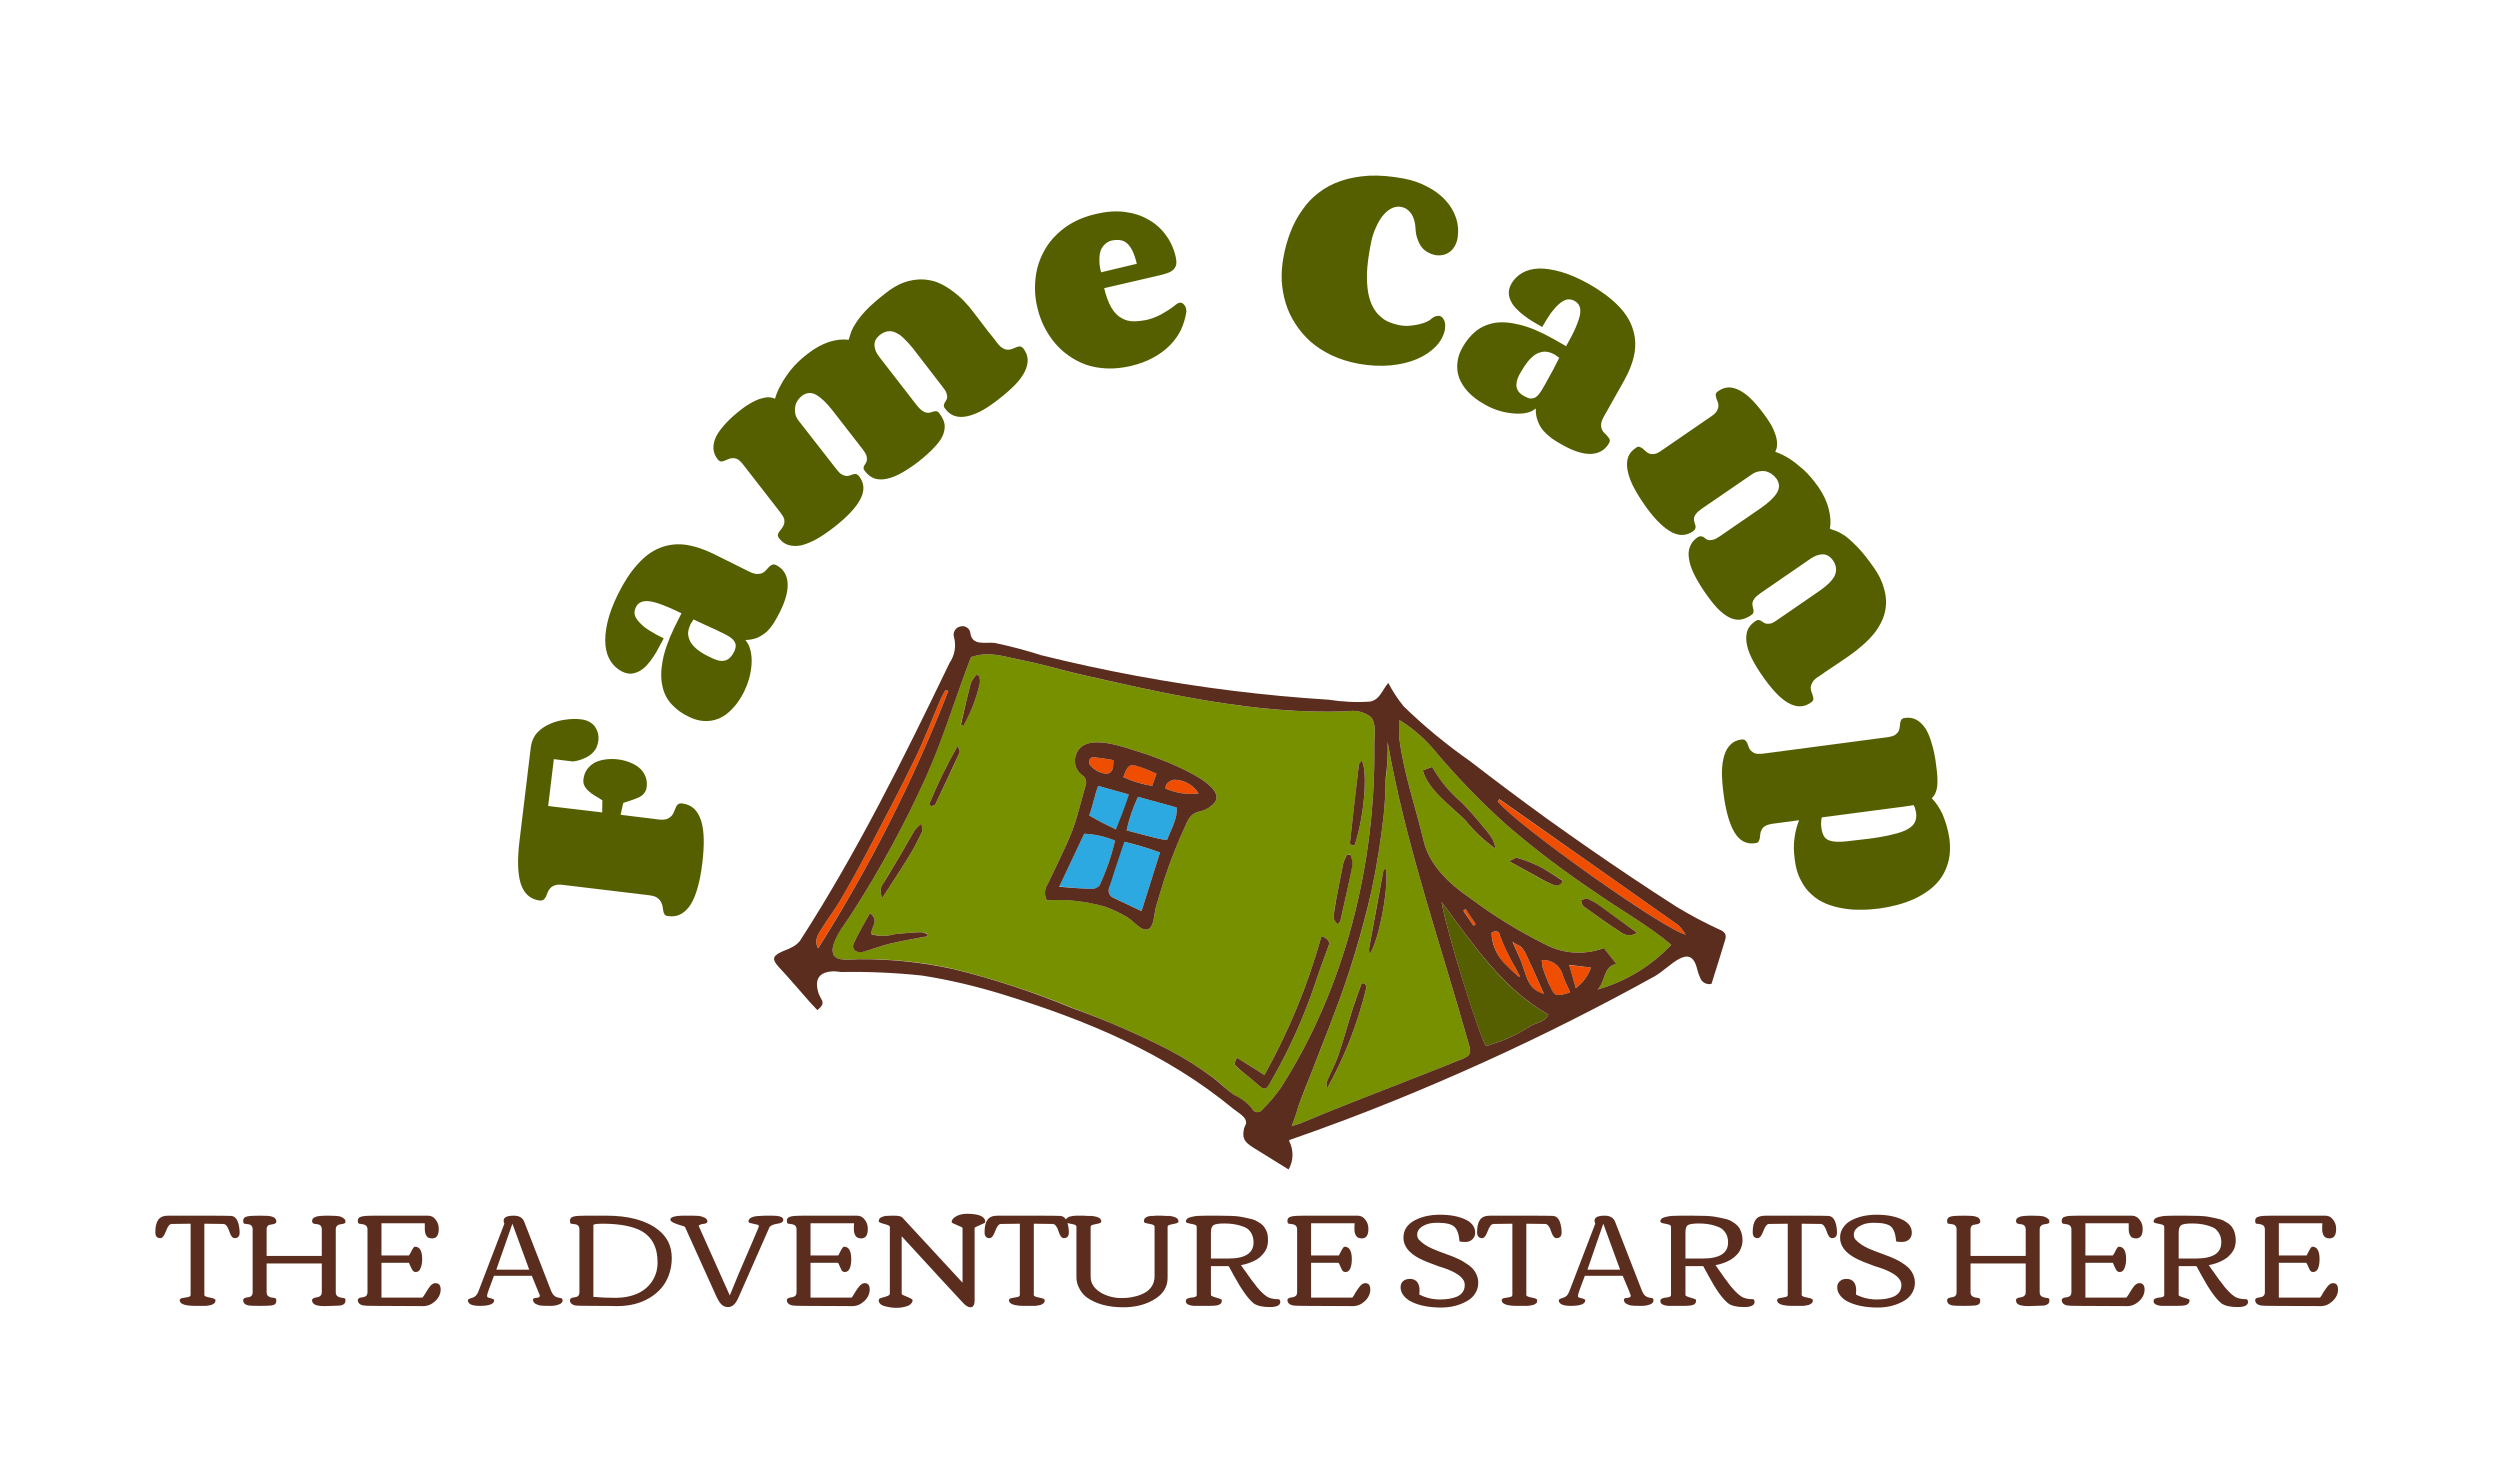 <svg xmlns="http://www.w3.org/2000/svg" version="1.1" xmlns:xlink="http://www.w3.org/1999/xlink" xmlns:svgjs="http://svgjs.dev/svgjs" viewBox="0 0 10.558 6.199"><g transform="matrix(1,0,0,1,5.279,5.126)"><g transform="matrix(1,0,0,1,0,0)"><path d=" M -2.735 -1.746 Q -2.753 -1.758 -2.769 -1.767 Q -2.785 -1.777 -2.795 -1.787 Q -2.806 -1.797 -2.811 -1.808 Q -2.817 -1.82 -2.815 -1.835 Q -2.812 -1.861 -2.798 -1.879 Q -2.784 -1.897 -2.764 -1.907 Q -2.744 -1.916 -2.72 -1.919 Q -2.695 -1.922 -2.67 -1.919 Q -2.644 -1.916 -2.621 -1.907 Q -2.597 -1.898 -2.58 -1.884 Q -2.563 -1.87 -2.554 -1.849 Q -2.545 -1.829 -2.548 -1.802 Q -2.55 -1.787 -2.558 -1.777 Q -2.565 -1.767 -2.578 -1.76 Q -2.591 -1.754 -2.608 -1.748 Q -2.625 -1.742 -2.647 -1.735 L -2.658 -1.685 L -2.497 -1.665 Q -2.476 -1.663 -2.463 -1.667 Q -2.451 -1.672 -2.443 -1.68 Q -2.436 -1.688 -2.433 -1.697 Q -2.429 -1.707 -2.425 -1.716 Q -2.422 -1.724 -2.416 -1.729 Q -2.41 -1.734 -2.398 -1.733 Q -2.368 -1.729 -2.348 -1.711 Q -2.329 -1.693 -2.318 -1.66 Q -2.308 -1.628 -2.307 -1.583 Q -2.306 -1.538 -2.313 -1.481 Q -2.32 -1.423 -2.332 -1.38 Q -2.344 -1.336 -2.361 -1.308 Q -2.379 -1.279 -2.403 -1.266 Q -2.426 -1.253 -2.456 -1.257 Q -2.468 -1.258 -2.472 -1.264 Q -2.477 -1.271 -2.478 -1.28 Q -2.48 -1.289 -2.481 -1.299 Q -2.483 -1.309 -2.488 -1.318 Q -2.493 -1.327 -2.504 -1.335 Q -2.514 -1.342 -2.536 -1.345 L -2.902 -1.389 Q -2.923 -1.392 -2.936 -1.387 Q -2.948 -1.383 -2.955 -1.375 Q -2.962 -1.368 -2.966 -1.358 Q -2.97 -1.348 -2.973 -1.34 Q -2.977 -1.332 -2.983 -1.327 Q -2.989 -1.322 -3 -1.323 Q -3.03 -1.327 -3.05 -1.345 Q -3.07 -1.363 -3.08 -1.395 Q -3.09 -1.427 -3.091 -1.473 Q -3.092 -1.518 -3.085 -1.575 L -3.037 -1.973 Q -3.032 -2.008 -3.01 -2.032 Q -2.987 -2.056 -2.956 -2.069 Q -2.924 -2.083 -2.889 -2.087 Q -2.854 -2.092 -2.825 -2.088 Q -2.806 -2.086 -2.791 -2.078 Q -2.776 -2.07 -2.767 -2.058 Q -2.758 -2.045 -2.754 -2.03 Q -2.75 -2.015 -2.752 -1.998 Q -2.754 -1.983 -2.76 -1.969 Q -2.767 -1.955 -2.78 -1.943 Q -2.793 -1.931 -2.813 -1.923 Q -2.832 -1.914 -2.859 -1.91 L -2.94 -1.92 L -2.964 -1.722 L -2.736 -1.695 L -2.735 -1.746 M -2.179 -2.373 Q -2.172 -2.387 -2.172 -2.399 Q -2.172 -2.41 -2.179 -2.419 Q -2.185 -2.428 -2.197 -2.436 Q -2.208 -2.443 -2.224 -2.451 Q -2.238 -2.458 -2.259 -2.468 Q -2.28 -2.478 -2.301 -2.487 Q -2.325 -2.498 -2.35 -2.51 Q -2.354 -2.504 -2.357 -2.499 Q -2.361 -2.494 -2.363 -2.489 Q -2.374 -2.466 -2.373 -2.447 Q -2.371 -2.427 -2.36 -2.41 Q -2.348 -2.393 -2.329 -2.379 Q -2.309 -2.364 -2.283 -2.352 Q -2.268 -2.344 -2.253 -2.339 Q -2.239 -2.334 -2.225 -2.335 Q -2.212 -2.336 -2.2 -2.345 Q -2.189 -2.354 -2.179 -2.373 M -1.986 -2.54 Q -1.997 -2.518 -2.01 -2.497 Q -2.023 -2.476 -2.04 -2.459 Q -2.058 -2.443 -2.08 -2.433 Q -2.102 -2.424 -2.131 -2.423 Q -2.115 -2.404 -2.109 -2.377 Q -2.103 -2.35 -2.105 -2.321 Q -2.107 -2.291 -2.115 -2.261 Q -2.124 -2.231 -2.136 -2.206 Q -2.158 -2.162 -2.185 -2.134 Q -2.212 -2.105 -2.242 -2.092 Q -2.273 -2.079 -2.306 -2.081 Q -2.339 -2.083 -2.372 -2.1 Q -2.412 -2.119 -2.441 -2.15 Q -2.471 -2.181 -2.481 -2.226 Q -2.492 -2.272 -2.481 -2.333 Q -2.47 -2.395 -2.431 -2.476 L -2.401 -2.536 Q -2.45 -2.56 -2.483 -2.572 Q -2.517 -2.585 -2.539 -2.587 Q -2.561 -2.589 -2.574 -2.582 Q -2.587 -2.576 -2.594 -2.561 Q -2.602 -2.544 -2.598 -2.528 Q -2.593 -2.512 -2.577 -2.496 Q -2.562 -2.479 -2.536 -2.463 Q -2.511 -2.447 -2.476 -2.43 Q -2.486 -2.412 -2.497 -2.391 Q -2.507 -2.371 -2.52 -2.352 Q -2.533 -2.332 -2.547 -2.317 Q -2.562 -2.301 -2.578 -2.292 Q -2.594 -2.283 -2.613 -2.281 Q -2.631 -2.28 -2.652 -2.29 Q -2.681 -2.305 -2.699 -2.332 Q -2.718 -2.36 -2.722 -2.401 Q -2.726 -2.442 -2.714 -2.496 Q -2.702 -2.55 -2.669 -2.617 Q -2.631 -2.694 -2.587 -2.742 Q -2.544 -2.791 -2.495 -2.811 Q -2.445 -2.832 -2.389 -2.826 Q -2.332 -2.819 -2.268 -2.788 L -2.113 -2.711 Q -2.094 -2.702 -2.081 -2.702 Q -2.068 -2.702 -2.059 -2.706 Q -2.05 -2.711 -2.043 -2.719 Q -2.037 -2.726 -2.031 -2.732 Q -2.025 -2.738 -2.018 -2.741 Q -2.012 -2.744 -2.002 -2.74 Q -1.958 -2.718 -1.953 -2.667 Q -1.948 -2.616 -1.986 -2.54 M -1.695 -3.691 Q -1.692 -3.7 -1.687 -3.716 Q -1.683 -3.732 -1.668 -3.756 Q -1.654 -3.78 -1.624 -3.813 Q -1.594 -3.845 -1.54 -3.887 Q -1.5 -3.919 -1.462 -3.933 Q -1.424 -3.946 -1.39 -3.946 Q -1.356 -3.946 -1.324 -3.935 Q -1.293 -3.923 -1.265 -3.903 Q -1.236 -3.883 -1.211 -3.858 Q -1.186 -3.832 -1.165 -3.804 L -1.162 -3.8 Q -1.127 -3.754 -1.108 -3.729 Q -1.088 -3.704 -1.079 -3.693 Q -1.07 -3.681 -1.069 -3.679 Q -1.067 -3.677 -1.067 -3.677 Q -1.055 -3.661 -1.043 -3.655 Q -1.032 -3.649 -1.022 -3.649 Q -1.012 -3.649 -1.003 -3.653 Q -0.994 -3.657 -0.986 -3.66 Q -0.978 -3.663 -0.971 -3.663 Q -0.964 -3.662 -0.957 -3.654 Q -0.94 -3.632 -0.939 -3.608 Q -0.938 -3.584 -0.951 -3.557 Q -0.964 -3.53 -0.992 -3.501 Q -1.019 -3.473 -1.059 -3.442 Q -1.098 -3.411 -1.132 -3.392 Q -1.166 -3.374 -1.195 -3.368 Q -1.223 -3.362 -1.246 -3.369 Q -1.269 -3.376 -1.286 -3.398 Q -1.293 -3.406 -1.293 -3.412 Q -1.293 -3.418 -1.29 -3.424 Q -1.287 -3.429 -1.284 -3.434 Q -1.28 -3.44 -1.279 -3.447 Q -1.278 -3.455 -1.282 -3.466 Q -1.285 -3.476 -1.298 -3.492 L -1.426 -3.658 Q -1.445 -3.681 -1.462 -3.697 Q -1.479 -3.714 -1.496 -3.721 Q -1.512 -3.729 -1.528 -3.727 Q -1.545 -3.725 -1.561 -3.713 Q -1.587 -3.693 -1.586 -3.668 Q -1.585 -3.643 -1.565 -3.618 L -1.407 -3.414 Q -1.394 -3.398 -1.384 -3.391 Q -1.373 -3.384 -1.365 -3.383 Q -1.356 -3.382 -1.349 -3.384 Q -1.342 -3.387 -1.336 -3.388 Q -1.329 -3.39 -1.323 -3.389 Q -1.317 -3.388 -1.311 -3.379 Q -1.294 -3.357 -1.29 -3.335 Q -1.287 -3.312 -1.297 -3.288 Q -1.307 -3.264 -1.333 -3.237 Q -1.358 -3.21 -1.398 -3.178 Q -1.437 -3.148 -1.471 -3.129 Q -1.505 -3.11 -1.534 -3.104 Q -1.562 -3.098 -1.585 -3.105 Q -1.608 -3.113 -1.625 -3.135 Q -1.632 -3.143 -1.632 -3.149 Q -1.632 -3.155 -1.629 -3.16 Q -1.626 -3.165 -1.622 -3.171 Q -1.618 -3.177 -1.618 -3.184 Q -1.617 -3.192 -1.62 -3.203 Q -1.624 -3.213 -1.636 -3.229 L -1.765 -3.395 Q -1.802 -3.442 -1.833 -3.459 Q -1.864 -3.476 -1.894 -3.453 Q -1.905 -3.444 -1.912 -3.432 Q -1.92 -3.419 -1.921 -3.405 Q -1.923 -3.391 -1.92 -3.376 Q -1.916 -3.362 -1.906 -3.349 L -1.747 -3.145 Q -1.735 -3.129 -1.725 -3.123 Q -1.715 -3.117 -1.706 -3.116 Q -1.698 -3.115 -1.69 -3.118 Q -1.683 -3.121 -1.676 -3.123 Q -1.67 -3.125 -1.664 -3.124 Q -1.658 -3.123 -1.651 -3.115 Q -1.617 -3.071 -1.646 -3.017 Q -1.674 -2.964 -1.756 -2.9 Q -1.796 -2.869 -1.831 -2.849 Q -1.866 -2.83 -1.895 -2.823 Q -1.924 -2.817 -1.948 -2.824 Q -1.971 -2.83 -1.988 -2.852 Q -1.995 -2.861 -1.994 -2.868 Q -1.992 -2.875 -1.988 -2.881 Q -1.983 -2.888 -1.977 -2.895 Q -1.971 -2.903 -1.968 -2.912 Q -1.965 -2.921 -1.967 -2.933 Q -1.97 -2.944 -1.982 -2.96 L -2.142 -3.166 Q -2.154 -3.181 -2.165 -3.187 Q -2.176 -3.192 -2.185 -3.191 Q -2.195 -3.191 -2.203 -3.187 Q -2.212 -3.183 -2.22 -3.18 Q -2.227 -3.177 -2.234 -3.177 Q -2.241 -3.178 -2.248 -3.186 Q -2.265 -3.208 -2.266 -3.232 Q -2.267 -3.257 -2.254 -3.284 Q -2.24 -3.31 -2.213 -3.339 Q -2.186 -3.368 -2.147 -3.398 Q -2.129 -3.412 -2.113 -3.421 Q -2.098 -3.43 -2.084 -3.436 Q -2.071 -3.442 -2.06 -3.444 Q -2.049 -3.447 -2.041 -3.448 Q -2.02 -3.449 -2.006 -3.442 Q -1.998 -3.471 -1.98 -3.503 Q -1.965 -3.531 -1.939 -3.564 Q -1.912 -3.598 -1.868 -3.632 Q -1.823 -3.667 -1.778 -3.682 Q -1.733 -3.696 -1.695 -3.691 M -0.585 -4.11 Q -0.6 -4.106 -0.611 -4.096 Q -0.623 -4.086 -0.63 -4.07 Q -0.636 -4.053 -0.636 -4.03 Q -0.637 -4.007 -0.629 -3.976 L -0.478 -4.012 Q -0.486 -4.045 -0.496 -4.066 Q -0.507 -4.088 -0.52 -4.099 Q -0.533 -4.11 -0.549 -4.112 Q -0.565 -4.114 -0.585 -4.11 M -0.648 -4.223 Q -0.584 -4.238 -0.529 -4.231 Q -0.473 -4.224 -0.43 -4.199 Q -0.386 -4.175 -0.356 -4.134 Q -0.326 -4.094 -0.314 -4.042 Q -0.309 -4.02 -0.312 -4.007 Q -0.316 -3.994 -0.325 -3.986 Q -0.335 -3.977 -0.351 -3.972 Q -0.366 -3.967 -0.387 -3.962 L -0.616 -3.909 Q -0.603 -3.856 -0.585 -3.826 Q -0.567 -3.796 -0.543 -3.783 Q -0.52 -3.769 -0.492 -3.769 Q -0.464 -3.769 -0.432 -3.776 Q -0.415 -3.78 -0.397 -3.788 Q -0.379 -3.795 -0.364 -3.805 Q -0.348 -3.814 -0.335 -3.823 Q -0.322 -3.832 -0.314 -3.839 Q -0.307 -3.845 -0.3 -3.847 Q -0.289 -3.85 -0.281 -3.842 Q -0.273 -3.834 -0.27 -3.823 Q -0.269 -3.819 -0.269 -3.815 Q -0.268 -3.812 -0.269 -3.808 Q -0.275 -3.77 -0.291 -3.734 Q -0.308 -3.699 -0.337 -3.669 Q -0.366 -3.639 -0.408 -3.616 Q -0.449 -3.593 -0.505 -3.58 Q -0.558 -3.568 -0.605 -3.57 Q -0.652 -3.572 -0.693 -3.586 Q -0.734 -3.601 -0.767 -3.625 Q -0.801 -3.649 -0.827 -3.681 Q -0.853 -3.713 -0.871 -3.75 Q -0.889 -3.787 -0.898 -3.827 Q -0.908 -3.867 -0.908 -3.909 Q -0.908 -3.951 -0.899 -3.991 Q -0.889 -4.031 -0.869 -4.067 Q -0.849 -4.104 -0.818 -4.134 Q -0.787 -4.165 -0.745 -4.188 Q -0.702 -4.211 -0.648 -4.223 M 0.457 -3.59 Q 0.395 -3.602 0.344 -3.626 Q 0.294 -3.65 0.256 -3.683 Q 0.218 -3.717 0.192 -3.758 Q 0.165 -3.799 0.151 -3.845 Q 0.137 -3.891 0.134 -3.94 Q 0.132 -3.989 0.141 -4.038 Q 0.151 -4.095 0.171 -4.146 Q 0.19 -4.196 0.22 -4.238 Q 0.249 -4.281 0.29 -4.312 Q 0.331 -4.344 0.384 -4.362 Q 0.437 -4.38 0.503 -4.384 Q 0.569 -4.387 0.649 -4.372 Q 0.703 -4.362 0.748 -4.338 Q 0.793 -4.315 0.824 -4.282 Q 0.856 -4.248 0.87 -4.206 Q 0.884 -4.164 0.876 -4.117 Q 0.872 -4.098 0.863 -4.084 Q 0.854 -4.069 0.842 -4.061 Q 0.829 -4.052 0.813 -4.049 Q 0.797 -4.046 0.781 -4.049 Q 0.766 -4.052 0.752 -4.06 Q 0.738 -4.067 0.726 -4.081 Q 0.715 -4.095 0.708 -4.115 Q 0.7 -4.135 0.699 -4.162 Q 0.697 -4.201 0.68 -4.225 Q 0.663 -4.248 0.639 -4.252 Q 0.622 -4.256 0.602 -4.248 Q 0.583 -4.24 0.565 -4.22 Q 0.547 -4.2 0.532 -4.166 Q 0.516 -4.133 0.508 -4.085 Q 0.496 -4.021 0.494 -3.973 Q 0.493 -3.925 0.499 -3.89 Q 0.506 -3.854 0.519 -3.83 Q 0.532 -3.805 0.55 -3.79 Q 0.567 -3.774 0.587 -3.766 Q 0.608 -3.757 0.629 -3.753 Q 0.65 -3.749 0.672 -3.75 Q 0.693 -3.752 0.712 -3.756 Q 0.73 -3.76 0.744 -3.766 Q 0.758 -3.772 0.765 -3.779 Q 0.774 -3.787 0.783 -3.79 Q 0.792 -3.793 0.8 -3.792 Q 0.813 -3.789 0.82 -3.773 Q 0.827 -3.758 0.823 -3.733 Q 0.815 -3.695 0.785 -3.663 Q 0.754 -3.631 0.706 -3.61 Q 0.657 -3.589 0.594 -3.583 Q 0.53 -3.577 0.457 -3.59 M 1.16 -3.452 Q 1.174 -3.444 1.185 -3.443 Q 1.196 -3.443 1.206 -3.448 Q 1.215 -3.454 1.223 -3.465 Q 1.232 -3.477 1.24 -3.492 Q 1.248 -3.505 1.259 -3.526 Q 1.27 -3.546 1.281 -3.566 Q 1.293 -3.59 1.306 -3.615 Q 1.301 -3.619 1.296 -3.622 Q 1.291 -3.626 1.286 -3.629 Q 1.264 -3.641 1.244 -3.641 Q 1.225 -3.64 1.207 -3.63 Q 1.19 -3.619 1.174 -3.6 Q 1.159 -3.581 1.145 -3.557 Q 1.136 -3.542 1.13 -3.527 Q 1.125 -3.513 1.125 -3.5 Q 1.125 -3.486 1.133 -3.474 Q 1.141 -3.462 1.16 -3.452 M 1.316 -3.249 Q 1.294 -3.261 1.274 -3.275 Q 1.254 -3.29 1.238 -3.308 Q 1.223 -3.326 1.215 -3.349 Q 1.206 -3.372 1.207 -3.401 Q 1.188 -3.385 1.16 -3.381 Q 1.133 -3.377 1.103 -3.381 Q 1.074 -3.384 1.044 -3.394 Q 1.015 -3.404 0.991 -3.418 Q 0.948 -3.442 0.921 -3.471 Q 0.895 -3.499 0.883 -3.531 Q 0.872 -3.562 0.876 -3.595 Q 0.879 -3.627 0.898 -3.66 Q 0.92 -3.699 0.952 -3.726 Q 0.985 -3.753 1.031 -3.762 Q 1.077 -3.77 1.137 -3.755 Q 1.198 -3.741 1.277 -3.697 L 1.335 -3.664 Q 1.362 -3.711 1.376 -3.744 Q 1.39 -3.777 1.394 -3.799 Q 1.397 -3.821 1.391 -3.834 Q 1.385 -3.847 1.371 -3.855 Q 1.355 -3.864 1.338 -3.861 Q 1.322 -3.857 1.305 -3.842 Q 1.288 -3.827 1.27 -3.803 Q 1.253 -3.778 1.234 -3.745 Q 1.216 -3.755 1.196 -3.767 Q 1.176 -3.779 1.158 -3.793 Q 1.139 -3.807 1.125 -3.822 Q 1.11 -3.837 1.102 -3.854 Q 1.093 -3.871 1.093 -3.89 Q 1.093 -3.908 1.104 -3.928 Q 1.12 -3.956 1.149 -3.973 Q 1.178 -3.99 1.219 -3.992 Q 1.26 -3.993 1.313 -3.978 Q 1.366 -3.963 1.431 -3.927 Q 1.506 -3.884 1.552 -3.838 Q 1.598 -3.792 1.615 -3.742 Q 1.633 -3.691 1.624 -3.635 Q 1.614 -3.579 1.579 -3.517 L 1.494 -3.366 Q 1.484 -3.348 1.483 -3.335 Q 1.482 -3.322 1.486 -3.313 Q 1.49 -3.303 1.497 -3.297 Q 1.505 -3.29 1.51 -3.283 Q 1.516 -3.277 1.519 -3.27 Q 1.521 -3.263 1.516 -3.254 Q 1.492 -3.212 1.441 -3.209 Q 1.389 -3.207 1.316 -3.249 M 2.449 -2.893 Q 2.458 -2.889 2.474 -2.884 Q 2.489 -2.879 2.513 -2.863 Q 2.536 -2.846 2.566 -2.815 Q 2.597 -2.783 2.636 -2.727 Q 2.665 -2.685 2.676 -2.646 Q 2.688 -2.608 2.686 -2.574 Q 2.684 -2.54 2.671 -2.509 Q 2.657 -2.478 2.636 -2.451 Q 2.614 -2.424 2.587 -2.401 Q 2.56 -2.377 2.531 -2.357 L 2.527 -2.354 Q 2.479 -2.322 2.453 -2.304 Q 2.427 -2.287 2.415 -2.278 Q 2.403 -2.27 2.4 -2.268 Q 2.398 -2.267 2.398 -2.267 Q 2.381 -2.255 2.375 -2.244 Q 2.369 -2.233 2.368 -2.223 Q 2.368 -2.213 2.371 -2.204 Q 2.375 -2.195 2.377 -2.187 Q 2.38 -2.179 2.379 -2.172 Q 2.378 -2.165 2.369 -2.159 Q 2.346 -2.143 2.322 -2.143 Q 2.298 -2.143 2.272 -2.158 Q 2.246 -2.173 2.219 -2.202 Q 2.192 -2.231 2.163 -2.273 Q 2.135 -2.313 2.118 -2.348 Q 2.101 -2.383 2.097 -2.412 Q 2.093 -2.441 2.101 -2.464 Q 2.11 -2.486 2.133 -2.502 Q 2.142 -2.508 2.147 -2.508 Q 2.153 -2.507 2.158 -2.504 Q 2.163 -2.501 2.169 -2.497 Q 2.174 -2.493 2.182 -2.492 Q 2.189 -2.491 2.2 -2.493 Q 2.211 -2.496 2.227 -2.508 L 2.4 -2.627 Q 2.425 -2.644 2.442 -2.66 Q 2.459 -2.676 2.468 -2.692 Q 2.476 -2.708 2.475 -2.725 Q 2.474 -2.741 2.463 -2.758 Q 2.444 -2.785 2.419 -2.785 Q 2.395 -2.785 2.368 -2.767 L 2.156 -2.621 Q 2.139 -2.609 2.131 -2.599 Q 2.124 -2.59 2.122 -2.581 Q 2.121 -2.573 2.123 -2.565 Q 2.125 -2.558 2.126 -2.552 Q 2.127 -2.545 2.126 -2.539 Q 2.124 -2.533 2.115 -2.527 Q 2.092 -2.512 2.07 -2.509 Q 2.047 -2.507 2.023 -2.519 Q 2 -2.531 1.974 -2.557 Q 1.949 -2.584 1.92 -2.626 Q 1.892 -2.667 1.875 -2.702 Q 1.858 -2.737 1.854 -2.766 Q 1.849 -2.795 1.858 -2.817 Q 1.866 -2.84 1.889 -2.856 Q 1.898 -2.862 1.904 -2.861 Q 1.91 -2.861 1.915 -2.858 Q 1.92 -2.855 1.925 -2.85 Q 1.931 -2.846 1.938 -2.845 Q 1.946 -2.844 1.957 -2.847 Q 1.968 -2.85 1.984 -2.861 L 2.157 -2.98 Q 2.206 -3.014 2.225 -3.044 Q 2.244 -3.075 2.223 -3.105 Q 2.214 -3.117 2.202 -3.125 Q 2.19 -3.133 2.176 -3.136 Q 2.162 -3.138 2.148 -3.135 Q 2.133 -3.132 2.12 -3.123 L 1.907 -2.977 Q 1.89 -2.965 1.883 -2.955 Q 1.876 -2.946 1.875 -2.937 Q 1.874 -2.929 1.877 -2.921 Q 1.879 -2.914 1.881 -2.907 Q 1.883 -2.901 1.881 -2.895 Q 1.88 -2.889 1.871 -2.882 Q 1.825 -2.851 1.773 -2.883 Q 1.721 -2.914 1.662 -3 Q 1.634 -3.041 1.616 -3.077 Q 1.599 -3.113 1.594 -3.143 Q 1.589 -3.172 1.597 -3.196 Q 1.606 -3.219 1.629 -3.234 Q 1.637 -3.241 1.644 -3.239 Q 1.651 -3.237 1.658 -3.232 Q 1.664 -3.227 1.671 -3.22 Q 1.678 -3.214 1.687 -3.21 Q 1.696 -3.207 1.708 -3.209 Q 1.719 -3.21 1.736 -3.222 L 1.95 -3.369 Q 1.967 -3.381 1.972 -3.391 Q 1.978 -3.402 1.978 -3.411 Q 1.979 -3.421 1.975 -3.43 Q 1.971 -3.438 1.969 -3.446 Q 1.966 -3.454 1.967 -3.461 Q 1.968 -3.468 1.977 -3.474 Q 2 -3.49 2.024 -3.49 Q 2.048 -3.489 2.074 -3.474 Q 2.1 -3.459 2.127 -3.43 Q 2.154 -3.401 2.182 -3.361 Q 2.195 -3.342 2.204 -3.326 Q 2.212 -3.31 2.217 -3.296 Q 2.222 -3.283 2.224 -3.272 Q 2.226 -3.261 2.226 -3.252 Q 2.226 -3.231 2.218 -3.218 Q 2.247 -3.208 2.278 -3.189 Q 2.304 -3.172 2.336 -3.144 Q 2.368 -3.115 2.4 -3.07 Q 2.433 -3.022 2.444 -2.976 Q 2.456 -2.93 2.449 -2.893 M 2.656 -1.289 Q 2.618 -1.284 2.58 -1.284 Q 2.541 -1.283 2.503 -1.29 Q 2.466 -1.296 2.432 -1.31 Q 2.398 -1.324 2.371 -1.349 Q 2.344 -1.373 2.326 -1.409 Q 2.307 -1.444 2.301 -1.493 Q 2.293 -1.548 2.3 -1.59 Q 2.306 -1.631 2.319 -1.662 L 2.206 -1.647 Q 2.186 -1.644 2.175 -1.637 Q 2.165 -1.631 2.161 -1.622 Q 2.156 -1.614 2.155 -1.604 Q 2.154 -1.594 2.153 -1.586 Q 2.151 -1.578 2.148 -1.572 Q 2.144 -1.566 2.133 -1.565 Q 2.078 -1.557 2.046 -1.611 Q 2.014 -1.665 2 -1.773 Q 1.993 -1.825 1.993 -1.866 Q 1.994 -1.907 2.003 -1.936 Q 2.012 -1.965 2.03 -1.982 Q 2.047 -1.999 2.075 -2.003 Q 2.086 -2.004 2.091 -2 Q 2.096 -1.995 2.1 -1.988 Q 2.103 -1.98 2.106 -1.971 Q 2.109 -1.962 2.116 -1.955 Q 2.123 -1.948 2.134 -1.944 Q 2.145 -1.941 2.165 -1.943 L 2.695 -2.013 Q 2.714 -2.016 2.724 -2.022 Q 2.734 -2.029 2.739 -2.038 Q 2.743 -2.046 2.744 -2.056 Q 2.745 -2.065 2.746 -2.073 Q 2.747 -2.081 2.751 -2.087 Q 2.755 -2.093 2.766 -2.094 Q 2.793 -2.098 2.815 -2.086 Q 2.836 -2.074 2.853 -2.049 Q 2.869 -2.023 2.88 -1.983 Q 2.892 -1.944 2.898 -1.892 Q 2.906 -1.835 2.902 -1.804 Q 2.898 -1.772 2.879 -1.755 Q 2.891 -1.743 2.902 -1.727 Q 2.914 -1.71 2.924 -1.689 Q 2.933 -1.668 2.941 -1.642 Q 2.949 -1.616 2.954 -1.583 Q 2.96 -1.534 2.951 -1.494 Q 2.942 -1.455 2.922 -1.424 Q 2.902 -1.393 2.872 -1.37 Q 2.842 -1.347 2.806 -1.33 Q 2.771 -1.314 2.732 -1.304 Q 2.694 -1.294 2.656 -1.289 M 2.415 -1.674 Q 2.412 -1.664 2.412 -1.653 Q 2.411 -1.642 2.413 -1.631 Q 2.416 -1.604 2.427 -1.59 Q 2.437 -1.577 2.46 -1.573 Q 2.483 -1.569 2.52 -1.573 Q 2.558 -1.577 2.615 -1.584 Q 2.675 -1.592 2.714 -1.602 Q 2.754 -1.611 2.777 -1.624 Q 2.8 -1.637 2.808 -1.654 Q 2.816 -1.671 2.813 -1.693 Q 2.812 -1.702 2.809 -1.71 Q 2.807 -1.719 2.803 -1.726 Q 2.788 -1.723 2.771 -1.721 Q 2.754 -1.718 2.734 -1.716 L 2.415 -1.674" fill="#555f00" fill-rule="nonzero"></path></g><g transform="matrix(1,0,0,1,0,0)"><path d=" M -4.454 0.389 Q -4.52 0.389 -4.52 0.365 Q -4.52 0.358 -4.509 0.356 Q -4.497 0.354 -4.486 0.352 Q -4.474 0.35 -4.474 0.343 L -4.474 0.042 L -4.554 0.043 Q -4.567 0.043 -4.578 0.073 Q -4.589 0.103 -4.602 0.103 Q -4.623 0.103 -4.623 0.078 Q -4.623 0.043 -4.611 0.026 Q -4.599 0.008 -4.569 0.008 L -4.411 0.008 Q -4.325 0.008 -4.304 0.009 Q -4.276 0.01 -4.269 0.056 Q -4.267 0.067 -4.267 0.079 Q -4.267 0.103 -4.288 0.103 Q -4.302 0.103 -4.311 0.073 Q -4.315 0.061 -4.321 0.052 Q -4.328 0.043 -4.336 0.043 L -4.416 0.042 L -4.416 0.343 Q -4.416 0.35 -4.392 0.354 Q -4.369 0.358 -4.369 0.365 Q -4.369 0.374 -4.374 0.378 Q -4.379 0.381 -4.382 0.383 Q -4.385 0.385 -4.391 0.386 Q -4.397 0.387 -4.402 0.388 Q -4.406 0.389 -4.414 0.389 Q -4.422 0.389 -4.426 0.389 Q -4.44 0.389 -4.454 0.389 M -3.879 0.389 L -3.908 0.39 Q -3.947 0.39 -3.956 0.378 Q -3.961 0.373 -3.961 0.366 Q -3.961 0.359 -3.955 0.357 Q -3.95 0.354 -3.942 0.353 Q -3.934 0.352 -3.931 0.35 Q -3.92 0.345 -3.92 0.331 L -3.92 0.21 L -4.153 0.21 L -4.153 0.331 Q -4.153 0.343 -4.146 0.348 Q -4.14 0.353 -4.131 0.354 Q -4.121 0.355 -4.119 0.356 Q -4.112 0.357 -4.112 0.366 Q -4.112 0.375 -4.116 0.38 Q -4.12 0.385 -4.131 0.387 Q -4.144 0.389 -4.182 0.389 Q -4.22 0.389 -4.231 0.387 Q -4.252 0.382 -4.252 0.365 Q -4.252 0.355 -4.234 0.353 Q -4.225 0.352 -4.222 0.35 Q -4.212 0.346 -4.212 0.331 L -4.212 0.066 Q -4.212 0.046 -4.232 0.044 Q -4.249 0.043 -4.251 0.039 Q -4.252 0.035 -4.252 0.029 Q -4.252 0.023 -4.248 0.018 Q -4.244 0.013 -4.234 0.011 Q -4.22 0.008 -4.182 0.008 Q -4.144 0.008 -4.134 0.011 Q -4.112 0.016 -4.112 0.033 Q -4.112 0.043 -4.131 0.045 Q -4.139 0.046 -4.142 0.047 Q -4.153 0.051 -4.153 0.066 L -4.153 0.178 L -3.92 0.178 L -3.92 0.066 Q -3.92 0.046 -3.94 0.044 Q -3.954 0.043 -3.957 0.04 Q -3.961 0.037 -3.961 0.031 Q -3.961 0.025 -3.958 0.021 Q -3.956 0.017 -3.95 0.015 Q -3.945 0.013 -3.94 0.011 Q -3.935 0.01 -3.925 0.009 Q -3.911 0.008 -3.902 0.008 L -3.892 0.008 Q -3.853 0.008 -3.841 0.012 Q -3.82 0.02 -3.82 0.033 Q -3.82 0.039 -3.825 0.041 Q -3.83 0.043 -3.839 0.044 Q -3.847 0.045 -3.85 0.047 Q -3.861 0.052 -3.861 0.066 L -3.861 0.331 Q -3.861 0.343 -3.854 0.348 Q -3.848 0.353 -3.839 0.354 Q -3.83 0.355 -3.827 0.356 Q -3.82 0.357 -3.82 0.364 Q -3.82 0.372 -3.822 0.376 Q -3.824 0.38 -3.829 0.383 Q -3.834 0.385 -3.838 0.387 Q -3.843 0.388 -3.851 0.388 Q -3.865 0.389 -3.879 0.389 M -3.44 0.293 Q -3.418 0.293 -3.418 0.32 Q -3.418 0.347 -3.441 0.369 Q -3.464 0.39 -3.492 0.39 L -3.698 0.389 Q -3.735 0.389 -3.746 0.387 Q -3.767 0.382 -3.768 0.365 Q -3.768 0.355 -3.75 0.353 Q -3.741 0.352 -3.738 0.35 Q -3.727 0.346 -3.727 0.331 L -3.727 0.066 Q -3.727 0.047 -3.748 0.044 Q -3.751 0.044 -3.755 0.043 Q -3.758 0.043 -3.76 0.042 Q -3.762 0.042 -3.763 0.042 Q -3.764 0.041 -3.765 0.04 Q -3.766 0.039 -3.767 0.038 Q -3.768 0.034 -3.768 0.028 Q -3.768 0.023 -3.764 0.018 Q -3.76 0.013 -3.749 0.011 Q -3.735 0.008 -3.698 0.008 L -3.472 0.008 Q -3.451 0.008 -3.439 0.025 Q -3.426 0.041 -3.426 0.064 Q -3.426 0.104 -3.454 0.104 Q -3.472 0.104 -3.478 0.093 Q -3.485 0.082 -3.485 0.065 Q -3.485 0.047 -3.485 0.04 L -3.668 0.04 L -3.668 0.176 L -3.552 0.176 Q -3.55 0.174 -3.545 0.165 Q -3.533 0.139 -3.527 0.139 Q -3.496 0.139 -3.496 0.192 Q -3.496 0.214 -3.503 0.23 Q -3.509 0.246 -3.523 0.246 Q -3.53 0.246 -3.535 0.241 Q -3.54 0.235 -3.545 0.223 Q -3.55 0.211 -3.552 0.207 L -3.668 0.207 L -3.668 0.354 L -3.495 0.354 Q -3.49 0.349 -3.48 0.332 Q -3.471 0.316 -3.461 0.304 Q -3.451 0.293 -3.44 0.293 M -2.903 0.365 Q -2.903 0.378 -2.919 0.383 Q -2.934 0.389 -2.953 0.389 L -2.956 0.389 Q -2.991 0.389 -3 0.387 Q -3.01 0.384 -3.016 0.381 Q -3.028 0.375 -3.028 0.362 Q -3.028 0.356 -3.013 0.355 Q -2.999 0.354 -2.999 0.346 Q -2.999 0.343 -3.004 0.333 L -3.004 0.333 L -3.033 0.262 L -3.193 0.262 Q -3.222 0.338 -3.222 0.345 Q -3.222 0.352 -3.219 0.353 L -3.219 0.353 Q -3.217 0.354 -3.21 0.356 Q -3.192 0.36 -3.192 0.365 Q -3.192 0.389 -3.253 0.389 Q -3.303 0.389 -3.303 0.365 Q -3.303 0.36 -3.285 0.355 Q -3.267 0.35 -3.259 0.329 L -3.149 0.042 Q -3.152 0.035 -3.152 0.029 Q -3.152 0.008 -3.109 0.008 Q -3.075 0.008 -3.065 0.034 L -2.951 0.327 Q -2.941 0.351 -2.921 0.354 Q -2.908 0.356 -2.906 0.358 Q -2.903 0.361 -2.903 0.365 M -3.183 0.236 L -3.044 0.236 L -3.115 0.042 L -3.183 0.236 M -2.525 0.285 Q -2.502 0.25 -2.502 0.207 Q -2.502 0.164 -2.514 0.136 Q -2.525 0.109 -2.545 0.091 Q -2.564 0.073 -2.594 0.062 Q -2.648 0.042 -2.734 0.042 Q -2.773 0.042 -2.773 0.048 L -2.773 0.351 Q -2.73 0.355 -2.679 0.355 Q -2.629 0.355 -2.589 0.338 Q -2.548 0.32 -2.525 0.285 M -2.457 0.118 Q -2.442 0.149 -2.442 0.187 Q -2.442 0.225 -2.454 0.258 Q -2.466 0.291 -2.487 0.315 Q -2.508 0.339 -2.537 0.356 Q -2.594 0.39 -2.674 0.39 Q -2.702 0.389 -2.771 0.389 Q -2.84 0.389 -2.851 0.387 Q -2.872 0.381 -2.872 0.365 Q -2.872 0.355 -2.854 0.353 Q -2.845 0.352 -2.842 0.35 Q -2.832 0.346 -2.832 0.331 L -2.832 0.066 Q -2.832 0.046 -2.852 0.044 Q -2.869 0.043 -2.871 0.039 Q -2.872 0.035 -2.872 0.029 Q -2.872 0.023 -2.868 0.018 Q -2.864 0.013 -2.854 0.011 Q -2.84 0.008 -2.803 0.008 L -2.719 0.008 Q -2.575 0.008 -2.499 0.068 Q -2.473 0.088 -2.457 0.118 M -2.047 0.008 L -2.018 0.008 Q -1.981 0.008 -1.974 0.018 Q -1.971 0.021 -1.971 0.025 Q -1.971 0.039 -1.996 0.042 Q -2.021 0.046 -2.029 0.056 L -2.16 0.353 Q -2.169 0.374 -2.18 0.384 Q -2.19 0.394 -2.205 0.394 Q -2.22 0.394 -2.231 0.384 Q -2.243 0.373 -2.255 0.346 L -2.386 0.056 Q -2.388 0.053 -2.404 0.049 Q -2.448 0.036 -2.448 0.025 Q -2.448 0.017 -2.436 0.013 Q -2.418 0.008 -2.398 0.008 Q -2.377 0.008 -2.375 0.008 Q -2.373 0.008 -2.366 0.008 L -2.352 0.008 Q -2.324 0.008 -2.315 0.012 Q -2.306 0.015 -2.302 0.017 Q -2.293 0.022 -2.291 0.033 Q -2.292 0.037 -2.296 0.039 Q -2.301 0.042 -2.303 0.042 Q -2.306 0.042 -2.31 0.043 Q -2.314 0.043 -2.316 0.044 Q -2.319 0.045 -2.322 0.046 Q -2.328 0.048 -2.328 0.052 L -2.197 0.345 Q -2.172 0.281 -2.108 0.134 L -2.088 0.087 Q -2.074 0.055 -2.074 0.052 Q -2.074 0.047 -2.085 0.045 Q -2.096 0.043 -2.107 0.04 Q -2.118 0.038 -2.118 0.033 Q -2.118 0.01 -2.067 0.009 Q -2.059 0.008 -2.047 0.008 M -1.627 0.293 Q -1.606 0.293 -1.606 0.32 Q -1.606 0.347 -1.629 0.369 Q -1.652 0.39 -1.679 0.39 L -1.886 0.389 Q -1.923 0.389 -1.934 0.387 Q -1.955 0.382 -1.956 0.365 Q -1.956 0.355 -1.937 0.353 Q -1.929 0.352 -1.926 0.35 Q -1.915 0.346 -1.915 0.331 L -1.915 0.066 Q -1.915 0.047 -1.935 0.044 Q -1.939 0.044 -1.943 0.043 Q -1.946 0.043 -1.948 0.042 Q -1.95 0.042 -1.951 0.042 Q -1.952 0.041 -1.953 0.04 Q -1.954 0.039 -1.955 0.038 Q -1.956 0.034 -1.956 0.028 Q -1.956 0.023 -1.952 0.018 Q -1.947 0.013 -1.937 0.011 Q -1.923 0.008 -1.886 0.008 L -1.66 0.008 Q -1.639 0.008 -1.627 0.025 Q -1.614 0.041 -1.614 0.064 Q -1.614 0.104 -1.642 0.104 Q -1.659 0.104 -1.666 0.093 Q -1.673 0.082 -1.673 0.065 Q -1.673 0.047 -1.672 0.04 L -1.856 0.04 L -1.856 0.176 L -1.739 0.176 Q -1.737 0.174 -1.733 0.165 Q -1.72 0.139 -1.715 0.139 Q -1.684 0.139 -1.684 0.192 Q -1.684 0.214 -1.69 0.23 Q -1.697 0.246 -1.711 0.246 Q -1.718 0.246 -1.723 0.241 Q -1.727 0.235 -1.732 0.223 Q -1.737 0.211 -1.74 0.207 L -1.856 0.207 L -1.856 0.354 L -1.682 0.354 Q -1.678 0.349 -1.668 0.332 Q -1.659 0.316 -1.648 0.304 Q -1.638 0.293 -1.627 0.293 M -1.163 0.365 Q -1.163 0.395 -1.181 0.395 Q -1.195 0.395 -1.214 0.374 Q -1.272 0.312 -1.471 0.095 L -1.471 0.337 Q -1.471 0.342 -1.459 0.346 Q -1.448 0.351 -1.436 0.356 Q -1.425 0.361 -1.425 0.365 Q -1.425 0.374 -1.432 0.38 Q -1.438 0.387 -1.448 0.39 Q -1.489 0.404 -1.54 0.391 Q -1.568 0.384 -1.568 0.365 Q -1.568 0.358 -1.556 0.355 Q -1.544 0.352 -1.533 0.348 Q -1.521 0.344 -1.521 0.337 L -1.521 0.055 Q -1.521 0.049 -1.545 0.043 Q -1.568 0.037 -1.568 0.032 Q -1.568 0.027 -1.566 0.023 Q -1.564 0.018 -1.559 0.016 Q -1.555 0.013 -1.55 0.012 Q -1.546 0.01 -1.538 0.009 Q -1.527 0.008 -1.509 0.008 L -1.506 0.008 Q -1.476 0.008 -1.469 0.015 L -1.469 0.015 L -1.214 0.291 L -1.214 0.256 L -1.214 0.254 L -1.214 0.06 Q -1.214 0.057 -1.237 0.048 Q -1.26 0.039 -1.26 0.035 Q -1.26 0.025 -1.249 0.016 Q -1.228 -5.551115123125783e-17 -1.196 -5.551115123125783e-17 Q -1.118 -5.551115123125783e-17 -1.118 0.035 Q -1.118 0.039 -1.141 0.048 Q -1.163 0.057 -1.163 0.06 L -1.163 0.365 M -0.952 0.389 Q -1.018 0.389 -1.018 0.365 Q -1.018 0.358 -1.006 0.356 Q -0.995 0.354 -0.984 0.352 Q -0.972 0.35 -0.972 0.343 L -0.972 0.042 L -1.052 0.043 Q -1.065 0.043 -1.076 0.073 Q -1.087 0.103 -1.1 0.103 Q -1.121 0.103 -1.121 0.078 Q -1.121 0.043 -1.109 0.026 Q -1.097 0.008 -1.066 0.008 L -0.908 0.008 Q -0.822 0.008 -0.802 0.009 Q -0.774 0.01 -0.767 0.056 Q -0.765 0.067 -0.765 0.079 Q -0.765 0.103 -0.786 0.103 Q -0.8 0.103 -0.809 0.073 Q -0.812 0.061 -0.819 0.052 Q -0.825 0.043 -0.834 0.043 L -0.913 0.042 L -0.913 0.343 Q -0.913 0.35 -0.89 0.354 Q -0.867 0.358 -0.867 0.365 Q -0.867 0.374 -0.872 0.378 Q -0.876 0.381 -0.88 0.383 Q -0.883 0.385 -0.889 0.386 Q -0.895 0.387 -0.9 0.388 Q -0.904 0.389 -0.912 0.389 Q -0.92 0.389 -0.924 0.389 Q -0.938 0.389 -0.952 0.389 M -0.703 0.008 Q -0.694 0.008 -0.687 0.009 Q -0.68 0.009 -0.669 0.009 Q -0.659 0.01 -0.652 0.012 Q -0.646 0.013 -0.64 0.016 Q -0.634 0.018 -0.631 0.023 Q -0.628 0.027 -0.628 0.033 Q -0.628 0.038 -0.639 0.041 Q -0.651 0.044 -0.662 0.046 Q -0.673 0.049 -0.673 0.055 L -0.673 0.267 Q -0.673 0.293 -0.654 0.314 Q -0.635 0.334 -0.605 0.345 Q -0.575 0.356 -0.544 0.356 Q -0.513 0.356 -0.489 0.35 Q -0.465 0.345 -0.445 0.334 Q -0.425 0.323 -0.414 0.305 Q -0.403 0.287 -0.403 0.264 L -0.403 0.055 Q -0.403 0.048 -0.414 0.045 Q -0.425 0.043 -0.437 0.04 Q -0.448 0.038 -0.448 0.033 Q -0.448 0.028 -0.447 0.025 Q -0.446 0.021 -0.443 0.018 Q -0.44 0.016 -0.437 0.014 Q -0.434 0.012 -0.429 0.011 Q -0.423 0.01 -0.42 0.009 Q -0.416 0.009 -0.409 0.009 Q -0.402 0.008 -0.399 0.008 Q -0.395 0.008 -0.387 0.008 Q -0.379 0.008 -0.372 0.008 Q -0.365 0.008 -0.358 0.009 Q -0.351 0.009 -0.341 0.009 Q -0.331 0.01 -0.325 0.012 Q -0.319 0.013 -0.314 0.016 Q -0.308 0.018 -0.305 0.023 Q -0.302 0.027 -0.302 0.033 Q -0.302 0.038 -0.314 0.041 Q -0.325 0.044 -0.337 0.046 Q -0.348 0.049 -0.348 0.055 L -0.348 0.27 Q -0.348 0.34 -0.43 0.375 Q -0.477 0.395 -0.535 0.395 Q -0.632 0.395 -0.691 0.352 Q -0.71 0.337 -0.721 0.315 Q -0.733 0.294 -0.733 0.268 L -0.733 0.055 Q -0.733 0.048 -0.744 0.045 Q -0.756 0.043 -0.768 0.04 Q -0.78 0.038 -0.78 0.033 Q -0.78 0.028 -0.778 0.025 Q -0.777 0.021 -0.773 0.019 Q -0.77 0.016 -0.767 0.014 Q -0.763 0.012 -0.757 0.011 Q -0.751 0.01 -0.747 0.009 Q -0.74 0.008 -0.726 0.008 L -0.703 0.008 M 0.073 0.082 Q 0.076 0.095 0.076 0.112 Q 0.076 0.13 0.07 0.146 Q 0.063 0.162 0.052 0.173 Q 0.042 0.185 0.027 0.194 Q -0.001 0.21 -0.038 0.217 L -0.024 0.237 Q -0.018 0.244 -0.009 0.258 Q 0.001 0.272 0.006 0.279 Q 0.012 0.287 0.021 0.298 Q 0.029 0.31 0.036 0.317 Q 0.052 0.336 0.069 0.348 Q 0.086 0.361 0.123 0.361 Q 0.128 0.366 0.128 0.372 Q 0.128 0.394 0.083 0.394 Q 0.037 0.394 0.015 0.378 L 0.015 0.378 Q -0.02 0.349 -0.067 0.263 L -0.09 0.221 L -0.165 0.221 L -0.165 0.343 Q -0.165 0.347 -0.153 0.351 Q -0.142 0.355 -0.13 0.358 Q -0.119 0.361 -0.119 0.365 Q -0.119 0.374 -0.123 0.379 Q -0.128 0.384 -0.139 0.387 Q -0.154 0.389 -0.176 0.389 Q -0.199 0.389 -0.206 0.389 Q -0.214 0.389 -0.222 0.389 Q -0.231 0.389 -0.238 0.389 Q -0.245 0.388 -0.251 0.387 Q -0.257 0.385 -0.262 0.383 Q -0.271 0.378 -0.271 0.369 Q -0.271 0.361 -0.264 0.358 Q -0.257 0.355 -0.248 0.354 Q -0.225 0.353 -0.225 0.343 L -0.225 0.055 Q -0.225 0.048 -0.237 0.045 Q -0.248 0.043 -0.26 0.04 Q -0.271 0.038 -0.271 0.032 Q -0.271 0.027 -0.267 0.023 Q -0.264 0.018 -0.256 0.016 Q -0.249 0.013 -0.241 0.012 Q -0.234 0.01 -0.222 0.009 Q -0.206 0.008 -0.184 0.008 L -0.137 0.008 Q -0.067 0.008 -0.043 0.012 Q -0.02 0.016 -0.004 0.02 Q 0.012 0.023 0.023 0.028 Q 0.034 0.034 0.045 0.041 Q 0.056 0.049 0.062 0.059 Q 0.069 0.069 0.073 0.082 M 0.015 0.121 Q 0.015 0.102 0.008 0.087 Q 0.001 0.072 -0.011 0.063 Q -0.023 0.055 -0.041 0.05 Q -0.071 0.041 -0.108 0.041 Q -0.144 0.041 -0.154 0.048 Q -0.165 0.055 -0.165 0.079 L -0.165 0.189 L -0.091 0.189 Q 0.015 0.189 0.015 0.121 M 0.487 0.293 Q 0.508 0.293 0.508 0.32 Q 0.508 0.347 0.485 0.369 Q 0.462 0.39 0.435 0.39 L 0.228 0.389 Q 0.191 0.389 0.181 0.387 Q 0.159 0.382 0.158 0.365 Q 0.158 0.355 0.177 0.353 Q 0.185 0.352 0.188 0.35 Q 0.199 0.346 0.199 0.331 L 0.199 0.066 Q 0.199 0.047 0.179 0.044 Q 0.175 0.044 0.172 0.043 Q 0.168 0.043 0.166 0.042 Q 0.164 0.042 0.163 0.042 Q 0.162 0.041 0.161 0.04 Q 0.16 0.039 0.159 0.038 Q 0.158 0.034 0.158 0.028 Q 0.158 0.023 0.162 0.018 Q 0.167 0.013 0.177 0.011 Q 0.191 0.008 0.228 0.008 L 0.454 0.008 Q 0.475 0.008 0.487 0.025 Q 0.5 0.041 0.5 0.064 Q 0.5 0.104 0.472 0.104 Q 0.455 0.104 0.448 0.093 Q 0.441 0.082 0.441 0.065 Q 0.441 0.047 0.442 0.04 L 0.258 0.04 L 0.258 0.176 L 0.375 0.176 Q 0.377 0.174 0.381 0.165 Q 0.394 0.139 0.399 0.139 Q 0.43 0.139 0.43 0.192 Q 0.43 0.214 0.424 0.23 Q 0.417 0.246 0.404 0.246 Q 0.396 0.246 0.391 0.241 Q 0.387 0.235 0.382 0.223 Q 0.377 0.211 0.374 0.207 L 0.258 0.207 L 0.258 0.354 L 0.432 0.354 Q 0.437 0.349 0.446 0.332 Q 0.456 0.316 0.466 0.304 Q 0.476 0.293 0.487 0.293 M 0.792 0.038 Q 0.759 0.038 0.74 0.047 Q 0.706 0.062 0.706 0.088 Q 0.706 0.102 0.714 0.11 Q 0.735 0.132 0.769 0.147 Q 0.789 0.156 0.828 0.17 Q 0.867 0.184 0.88 0.191 Q 0.894 0.197 0.91 0.208 Q 0.927 0.218 0.938 0.229 Q 0.964 0.257 0.964 0.292 Q 0.964 0.317 0.95 0.338 Q 0.937 0.358 0.914 0.37 Q 0.867 0.396 0.807 0.396 Q 0.726 0.396 0.675 0.368 Q 0.658 0.358 0.647 0.343 Q 0.636 0.328 0.636 0.311 Q 0.636 0.294 0.646 0.285 Q 0.657 0.275 0.676 0.275 Q 0.695 0.275 0.706 0.288 Q 0.716 0.301 0.716 0.323 Q 0.716 0.331 0.715 0.341 Q 0.756 0.362 0.803 0.362 Q 0.844 0.362 0.874 0.35 Q 0.907 0.335 0.907 0.3 Q 0.907 0.263 0.833 0.234 Q 0.82 0.229 0.794 0.221 Q 0.741 0.202 0.714 0.188 Q 0.648 0.153 0.648 0.101 Q 0.648 0.076 0.661 0.057 Q 0.675 0.038 0.697 0.027 Q 0.742 0.004 0.802 0.004 Q 0.873 0.004 0.917 0.028 Q 0.932 0.036 0.942 0.05 Q 0.951 0.063 0.951 0.08 Q 0.951 0.097 0.939 0.108 Q 0.928 0.119 0.91 0.119 Q 0.893 0.119 0.885 0.117 Q 0.881 0.07 0.862 0.054 Q 0.844 0.038 0.792 0.038 M 1.128 0.389 Q 1.063 0.389 1.063 0.365 Q 1.063 0.358 1.074 0.356 Q 1.085 0.354 1.097 0.352 Q 1.108 0.35 1.108 0.343 L 1.108 0.042 L 1.029 0.043 Q 1.015 0.043 1.004 0.073 Q 0.993 0.103 0.981 0.103 Q 0.959 0.103 0.959 0.078 Q 0.959 0.043 0.971 0.026 Q 0.983 0.008 1.014 0.008 L 1.172 0.008 Q 1.258 0.008 1.279 0.009 Q 1.307 0.01 1.314 0.056 Q 1.316 0.067 1.316 0.079 Q 1.316 0.103 1.294 0.103 Q 1.281 0.103 1.271 0.073 Q 1.268 0.061 1.261 0.052 Q 1.255 0.043 1.246 0.043 L 1.167 0.042 L 1.167 0.343 Q 1.167 0.35 1.19 0.354 Q 1.213 0.358 1.213 0.365 Q 1.213 0.374 1.209 0.378 Q 1.204 0.381 1.201 0.383 Q 1.197 0.385 1.191 0.386 Q 1.185 0.387 1.181 0.388 Q 1.176 0.389 1.169 0.389 Q 1.161 0.389 1.156 0.389 Q 1.142 0.389 1.128 0.389 M 1.704 0.365 Q 1.704 0.378 1.689 0.383 Q 1.673 0.389 1.655 0.389 L 1.651 0.389 Q 1.616 0.389 1.607 0.387 Q 1.597 0.384 1.591 0.381 Q 1.579 0.375 1.579 0.362 Q 1.579 0.356 1.594 0.355 Q 1.608 0.354 1.608 0.346 Q 1.608 0.343 1.603 0.333 L 1.604 0.333 L 1.574 0.262 L 1.414 0.262 Q 1.385 0.338 1.385 0.345 Q 1.385 0.352 1.388 0.353 L 1.388 0.353 Q 1.39 0.354 1.397 0.356 Q 1.416 0.36 1.416 0.365 Q 1.416 0.389 1.355 0.389 Q 1.304 0.389 1.304 0.365 Q 1.304 0.36 1.322 0.355 Q 1.34 0.35 1.348 0.329 L 1.458 0.042 Q 1.455 0.035 1.455 0.029 Q 1.455 0.008 1.498 0.008 Q 1.532 0.008 1.542 0.034 L 1.656 0.327 Q 1.666 0.351 1.686 0.354 Q 1.699 0.356 1.702 0.358 Q 1.704 0.361 1.704 0.365 M 1.425 0.236 L 1.563 0.236 L 1.492 0.042 L 1.425 0.236 M 2.076 0.082 Q 2.08 0.095 2.08 0.112 Q 2.08 0.13 2.073 0.146 Q 2.067 0.162 2.056 0.173 Q 2.045 0.185 2.03 0.194 Q 2.003 0.21 1.966 0.217 L 1.98 0.237 Q 1.985 0.244 1.995 0.258 Q 2.004 0.272 2.01 0.279 Q 2.016 0.287 2.024 0.298 Q 2.033 0.31 2.04 0.317 Q 2.056 0.336 2.073 0.348 Q 2.09 0.361 2.127 0.361 Q 2.131 0.366 2.131 0.372 Q 2.131 0.394 2.086 0.394 Q 2.041 0.394 2.019 0.378 L 2.019 0.378 Q 1.983 0.349 1.937 0.263 L 1.914 0.221 L 1.839 0.221 L 1.839 0.343 Q 1.839 0.347 1.85 0.351 Q 1.862 0.355 1.873 0.358 Q 1.884 0.361 1.884 0.365 Q 1.884 0.374 1.88 0.379 Q 1.876 0.384 1.864 0.387 Q 1.85 0.389 1.827 0.389 Q 1.805 0.389 1.797 0.389 Q 1.789 0.389 1.781 0.389 Q 1.773 0.389 1.766 0.389 Q 1.759 0.388 1.753 0.387 Q 1.746 0.385 1.742 0.383 Q 1.733 0.378 1.733 0.369 Q 1.733 0.361 1.74 0.358 Q 1.747 0.355 1.755 0.354 Q 1.778 0.353 1.778 0.343 L 1.778 0.055 Q 1.778 0.048 1.767 0.045 Q 1.755 0.043 1.744 0.04 Q 1.733 0.038 1.733 0.032 Q 1.733 0.027 1.736 0.023 Q 1.74 0.018 1.747 0.016 Q 1.755 0.013 1.762 0.012 Q 1.77 0.01 1.781 0.009 Q 1.797 0.008 1.82 0.008 L 1.867 0.008 Q 1.936 0.008 1.96 0.012 Q 1.984 0.016 2 0.02 Q 2.016 0.023 2.027 0.028 Q 2.038 0.034 2.048 0.041 Q 2.059 0.049 2.066 0.059 Q 2.072 0.069 2.076 0.082 M 2.019 0.121 Q 2.019 0.102 2.012 0.087 Q 2.004 0.072 1.992 0.063 Q 1.98 0.055 1.962 0.05 Q 1.933 0.041 1.896 0.041 Q 1.86 0.041 1.849 0.048 Q 1.839 0.055 1.839 0.079 L 1.839 0.189 L 1.912 0.189 Q 2.019 0.189 2.019 0.121 M 2.292 0.389 Q 2.226 0.389 2.226 0.365 Q 2.226 0.358 2.237 0.356 Q 2.249 0.354 2.26 0.352 Q 2.271 0.35 2.271 0.343 L 2.271 0.042 L 2.192 0.043 Q 2.179 0.043 2.168 0.073 Q 2.157 0.103 2.144 0.103 Q 2.123 0.103 2.123 0.078 Q 2.123 0.043 2.135 0.026 Q 2.146 0.008 2.177 0.008 L 2.335 0.008 Q 2.421 0.008 2.442 0.009 Q 2.47 0.01 2.477 0.056 Q 2.479 0.067 2.479 0.079 Q 2.479 0.103 2.458 0.103 Q 2.444 0.103 2.435 0.073 Q 2.431 0.061 2.425 0.052 Q 2.418 0.043 2.41 0.043 L 2.33 0.042 L 2.33 0.343 Q 2.33 0.35 2.354 0.354 Q 2.377 0.358 2.377 0.365 Q 2.377 0.374 2.372 0.378 Q 2.367 0.381 2.364 0.383 Q 2.361 0.385 2.355 0.386 Q 2.348 0.387 2.344 0.388 Q 2.34 0.389 2.332 0.389 Q 2.324 0.389 2.32 0.389 Q 2.306 0.389 2.292 0.389 M 2.636 0.038 Q 2.603 0.038 2.585 0.047 Q 2.55 0.062 2.55 0.088 Q 2.55 0.102 2.558 0.11 Q 2.579 0.132 2.613 0.147 Q 2.633 0.156 2.672 0.17 Q 2.711 0.184 2.724 0.191 Q 2.738 0.197 2.755 0.208 Q 2.771 0.218 2.782 0.229 Q 2.808 0.257 2.808 0.292 Q 2.808 0.317 2.794 0.338 Q 2.781 0.358 2.758 0.37 Q 2.711 0.396 2.651 0.396 Q 2.57 0.396 2.519 0.368 Q 2.502 0.358 2.491 0.343 Q 2.48 0.328 2.48 0.311 Q 2.48 0.294 2.491 0.285 Q 2.501 0.275 2.52 0.275 Q 2.539 0.275 2.55 0.288 Q 2.56 0.301 2.56 0.323 Q 2.56 0.331 2.559 0.341 Q 2.6 0.362 2.647 0.362 Q 2.689 0.362 2.718 0.35 Q 2.751 0.335 2.751 0.3 Q 2.751 0.263 2.677 0.234 Q 2.664 0.229 2.638 0.221 Q 2.585 0.202 2.558 0.188 Q 2.492 0.153 2.492 0.101 Q 2.492 0.076 2.506 0.057 Q 2.519 0.038 2.541 0.027 Q 2.586 0.004 2.646 0.004 Q 2.717 0.004 2.761 0.028 Q 2.776 0.036 2.786 0.05 Q 2.795 0.063 2.795 0.08 Q 2.795 0.097 2.784 0.108 Q 2.772 0.119 2.754 0.119 Q 2.737 0.119 2.729 0.117 Q 2.725 0.07 2.707 0.054 Q 2.688 0.038 2.636 0.038 M 3.317 0.389 L 3.288 0.39 Q 3.249 0.39 3.239 0.378 Q 3.235 0.373 3.235 0.366 Q 3.235 0.359 3.24 0.357 Q 3.245 0.354 3.254 0.353 Q 3.262 0.352 3.265 0.35 Q 3.276 0.345 3.276 0.331 L 3.276 0.21 L 3.043 0.21 L 3.043 0.331 Q 3.043 0.343 3.05 0.348 Q 3.056 0.353 3.065 0.354 Q 3.075 0.355 3.077 0.356 Q 3.084 0.357 3.084 0.366 Q 3.084 0.375 3.08 0.38 Q 3.076 0.385 3.065 0.387 Q 3.051 0.389 3.014 0.389 Q 2.976 0.389 2.965 0.387 Q 2.944 0.382 2.944 0.365 Q 2.944 0.355 2.962 0.353 Q 2.971 0.352 2.974 0.35 Q 2.984 0.346 2.984 0.331 L 2.984 0.066 Q 2.984 0.046 2.964 0.044 Q 2.947 0.043 2.945 0.039 Q 2.944 0.035 2.944 0.029 Q 2.944 0.023 2.948 0.018 Q 2.952 0.013 2.962 0.011 Q 2.976 0.008 3.014 0.008 Q 3.051 0.008 3.062 0.011 Q 3.084 0.016 3.084 0.033 Q 3.084 0.043 3.065 0.045 Q 3.057 0.046 3.054 0.047 Q 3.043 0.051 3.043 0.066 L 3.043 0.178 L 3.276 0.178 L 3.276 0.066 Q 3.276 0.046 3.255 0.044 Q 3.242 0.043 3.239 0.04 Q 3.235 0.037 3.235 0.031 Q 3.235 0.025 3.238 0.021 Q 3.24 0.017 3.246 0.015 Q 3.251 0.013 3.256 0.011 Q 3.261 0.01 3.271 0.009 Q 3.285 0.008 3.294 0.008 L 3.304 0.008 Q 3.343 0.008 3.354 0.012 Q 3.376 0.02 3.376 0.033 Q 3.376 0.039 3.371 0.041 Q 3.366 0.043 3.357 0.044 Q 3.349 0.045 3.346 0.047 Q 3.335 0.052 3.335 0.066 L 3.335 0.331 Q 3.335 0.343 3.342 0.348 Q 3.348 0.353 3.357 0.354 Q 3.366 0.355 3.369 0.356 Q 3.376 0.357 3.376 0.364 Q 3.376 0.372 3.374 0.376 Q 3.372 0.38 3.367 0.383 Q 3.362 0.385 3.357 0.387 Q 3.353 0.388 3.344 0.388 Q 3.331 0.389 3.317 0.389 M 3.756 0.293 Q 3.778 0.293 3.778 0.32 Q 3.778 0.347 3.755 0.369 Q 3.732 0.39 3.704 0.39 L 3.498 0.389 Q 3.46 0.389 3.45 0.387 Q 3.429 0.382 3.428 0.365 Q 3.428 0.355 3.446 0.353 Q 3.455 0.352 3.458 0.35 Q 3.469 0.346 3.469 0.331 L 3.469 0.066 Q 3.469 0.047 3.448 0.044 Q 3.444 0.044 3.441 0.043 Q 3.438 0.043 3.436 0.042 Q 3.434 0.042 3.433 0.042 Q 3.432 0.041 3.431 0.04 Q 3.429 0.039 3.429 0.038 Q 3.428 0.034 3.428 0.028 Q 3.428 0.023 3.432 0.018 Q 3.436 0.013 3.447 0.011 Q 3.46 0.008 3.498 0.008 L 3.724 0.008 Q 3.744 0.008 3.757 0.025 Q 3.77 0.041 3.77 0.064 Q 3.77 0.104 3.742 0.104 Q 3.724 0.104 3.718 0.093 Q 3.711 0.082 3.711 0.065 Q 3.711 0.047 3.711 0.04 L 3.528 0.04 L 3.528 0.176 L 3.644 0.176 Q 3.646 0.174 3.651 0.165 Q 3.663 0.139 3.669 0.139 Q 3.7 0.139 3.7 0.192 Q 3.7 0.214 3.693 0.23 Q 3.687 0.246 3.673 0.246 Q 3.666 0.246 3.661 0.241 Q 3.656 0.235 3.651 0.223 Q 3.646 0.211 3.644 0.207 L 3.528 0.207 L 3.528 0.354 L 3.701 0.354 Q 3.706 0.349 3.716 0.332 Q 3.725 0.316 3.735 0.304 Q 3.745 0.293 3.756 0.293 M 4.159 0.082 Q 4.163 0.095 4.163 0.112 Q 4.163 0.13 4.157 0.146 Q 4.15 0.162 4.139 0.173 Q 4.129 0.185 4.113 0.194 Q 4.086 0.21 4.049 0.217 L 4.063 0.237 Q 4.069 0.244 4.078 0.258 Q 4.088 0.272 4.093 0.279 Q 4.099 0.287 4.108 0.298 Q 4.116 0.31 4.123 0.317 Q 4.139 0.336 4.156 0.348 Q 4.173 0.361 4.21 0.361 Q 4.215 0.366 4.215 0.372 Q 4.215 0.394 4.17 0.394 Q 4.124 0.394 4.102 0.378 L 4.102 0.378 Q 4.067 0.349 4.02 0.263 L 3.997 0.221 L 3.922 0.221 L 3.922 0.343 Q 3.922 0.347 3.934 0.351 Q 3.945 0.355 3.956 0.358 Q 3.968 0.361 3.968 0.365 Q 3.968 0.374 3.963 0.379 Q 3.959 0.384 3.948 0.387 Q 3.933 0.389 3.911 0.389 Q 3.888 0.389 3.88 0.389 Q 3.873 0.389 3.864 0.389 Q 3.856 0.389 3.849 0.389 Q 3.842 0.388 3.836 0.387 Q 3.83 0.385 3.825 0.383 Q 3.816 0.378 3.816 0.369 Q 3.816 0.361 3.823 0.358 Q 3.83 0.355 3.839 0.354 Q 3.861 0.353 3.861 0.343 L 3.861 0.055 Q 3.861 0.048 3.85 0.045 Q 3.839 0.043 3.827 0.04 Q 3.816 0.038 3.816 0.032 Q 3.816 0.027 3.82 0.023 Q 3.823 0.018 3.831 0.016 Q 3.838 0.013 3.845 0.012 Q 3.853 0.01 3.864 0.009 Q 3.88 0.008 3.903 0.008 L 3.95 0.008 Q 4.02 0.008 4.044 0.012 Q 4.067 0.016 4.083 0.02 Q 4.099 0.023 4.11 0.028 Q 4.121 0.034 4.132 0.041 Q 4.143 0.049 4.149 0.059 Q 4.156 0.069 4.159 0.082 M 4.102 0.121 Q 4.102 0.102 4.095 0.087 Q 4.087 0.072 4.076 0.063 Q 4.064 0.055 4.046 0.05 Q 4.016 0.041 3.979 0.041 Q 3.943 0.041 3.933 0.048 Q 3.922 0.055 3.922 0.079 L 3.922 0.189 L 3.995 0.189 Q 4.102 0.189 4.102 0.121 M 4.574 0.293 Q 4.595 0.293 4.595 0.32 Q 4.595 0.347 4.572 0.369 Q 4.549 0.39 4.522 0.39 L 4.315 0.389 Q 4.278 0.389 4.267 0.387 Q 4.246 0.382 4.245 0.365 Q 4.245 0.355 4.264 0.353 Q 4.272 0.352 4.275 0.35 Q 4.286 0.346 4.286 0.331 L 4.286 0.066 Q 4.286 0.047 4.266 0.044 Q 4.262 0.044 4.258 0.043 Q 4.255 0.043 4.253 0.042 Q 4.251 0.042 4.25 0.042 Q 4.249 0.041 4.248 0.04 Q 4.247 0.039 4.246 0.038 Q 4.245 0.034 4.245 0.028 Q 4.245 0.023 4.249 0.018 Q 4.254 0.013 4.264 0.011 Q 4.278 0.008 4.315 0.008 L 4.541 0.008 Q 4.562 0.008 4.574 0.025 Q 4.587 0.041 4.587 0.064 Q 4.587 0.104 4.559 0.104 Q 4.542 0.104 4.535 0.093 Q 4.528 0.082 4.528 0.065 Q 4.528 0.047 4.529 0.04 L 4.345 0.04 L 4.345 0.176 L 4.462 0.176 Q 4.464 0.174 4.468 0.165 Q 4.481 0.139 4.486 0.139 Q 4.517 0.139 4.517 0.192 Q 4.517 0.214 4.511 0.23 Q 4.504 0.246 4.49 0.246 Q 4.483 0.246 4.478 0.241 Q 4.474 0.235 4.469 0.223 Q 4.464 0.211 4.461 0.207 L 4.345 0.207 L 4.345 0.354 L 4.519 0.354 Q 4.524 0.349 4.533 0.332 Q 4.543 0.316 4.553 0.304 Q 4.563 0.293 4.574 0.293" fill="#5b2d1f" fill-rule="nonzero"></path></g><g transform="matrix(1,0,0,1,0,0)"><g clip-path="url(#SvgjsClipPath1001)"><g clip-path="url(#SvgjsClipPath10000ad1f833-a11e-4f70-b29d-de1b108fec50)"><path d=" M -1.303 -2.181 C -1.341 -2.093 -1.375 -2.003 -1.417 -1.917 C -1.48 -1.788 -1.546 -1.662 -1.613 -1.535 C -1.651 -1.463 -1.691 -1.392 -1.732 -1.321 C -1.755 -1.282 -1.783 -1.246 -1.807 -1.207 C -1.823 -1.182 -1.843 -1.156 -1.824 -1.122 C -1.606 -1.465 -1.422 -1.829 -1.274 -2.208 L -1.286 -2.212 C -1.291 -2.202 -1.298 -2.191 -1.303 -2.181 Z" fill="#ef4e00" transform="matrix(1,0,0,1,0,0)" fill-rule="nonzero"></path></g><g clip-path="url(#SvgjsClipPath10000ad1f833-a11e-4f70-b29d-de1b108fec50)"><path d=" M -0.679 -1.682 C -0.642 -1.66 -0.604 -1.641 -0.566 -1.623 C -0.527 -1.606 -0.517 -1.744 -0.512 -1.771 L -0.641 -1.807 C -0.658 -1.763 -0.66 -1.735 -0.679 -1.682 Z" fill="#2ca9e0" transform="matrix(1,0,0,1,0,0)" fill-rule="nonzero"></path></g><g clip-path="url(#SvgjsClipPath10000ad1f833-a11e-4f70-b29d-de1b108fec50)"><path d=" M -0.535 -1.844 C -0.496 -1.826 -0.455 -1.814 -0.413 -1.807 C -0.406 -1.825 -0.402 -1.839 -0.395 -1.859 C -0.42 -1.869 -0.443 -1.88 -0.467 -1.889 C -0.507 -1.902 -0.517 -1.895 -0.535 -1.844 Z" fill="#ef4e00" transform="matrix(1,0,0,1,0,0)" fill-rule="nonzero"></path></g><g clip-path="url(#SvgjsClipPath10000ad1f833-a11e-4f70-b29d-de1b108fec50)"><path d=" M 0.581 -1.993 C 0.583 -1.942 0.58 -1.89 0.574 -1.839 C 0.573 -1.789 0.57 -1.739 0.565 -1.689 C 0.553 -1.579 0.536 -1.47 0.513 -1.363 C 0.474 -1.187 0.421 -1.014 0.356 -0.846 C 0.324 -0.76 0.291 -0.675 0.257 -0.59 C 0.24 -0.547 0.224 -0.505 0.207 -0.462 C 0.198 -0.431 0.188 -0.4 0.176 -0.37 C 0.197 -0.377 0.21 -0.38 0.223 -0.386 C 0.444 -0.479 0.675 -0.563 0.899 -0.655 C 0.93 -0.668 0.935 -0.68 0.925 -0.713 C 0.806 -1.136 0.657 -1.559 0.581 -1.993 Z M 0.491 -0.953 C 0.455 -0.805 0.4 -0.663 0.326 -0.53 C 0.325 -0.54 0.321 -0.551 0.325 -0.559 C 0.34 -0.596 0.36 -0.631 0.373 -0.669 C 0.396 -0.736 0.414 -0.806 0.436 -0.873 C 0.447 -0.908 0.46 -0.941 0.472 -0.974 L 0.486 -0.972 C 0.488 -0.965 0.493 -0.958 0.491 -0.953 Z M 0.505 -1.096 C 0.503 -1.104 0.503 -1.112 0.503 -1.121 C 0.523 -1.232 0.543 -1.342 0.564 -1.453 C 0.565 -1.455 0.57 -1.455 0.573 -1.456 C 0.589 -1.403 0.548 -1.157 0.505 -1.096 Z" fill="#779000" transform="matrix(1,0,0,1,0,0)" fill-rule="nonzero"></path></g><g clip-path="url(#SvgjsClipPath10000ad1f833-a11e-4f70-b29d-de1b108fec50)"><path d=" M 0.41 -2.122 C 0.026 -2.107 -0.362 -2.197 -0.735 -2.282 C -0.811 -2.3 -0.886 -2.323 -0.963 -2.338 C -1.021 -2.349 -1.092 -2.373 -1.151 -2.358 C -1.181 -2.351 -1.175 -2.36 -1.187 -2.328 C -1.248 -2.166 -1.299 -2.002 -1.369 -1.844 C -1.458 -1.646 -1.561 -1.456 -1.678 -1.274 C -1.706 -1.229 -1.75 -1.181 -1.761 -1.129 C -1.764 -1.117 -1.763 -1.105 -1.759 -1.094 C -1.743 -1.064 -1.686 -1.075 -1.65 -1.075 C -1.516 -1.077 -1.382 -1.063 -1.252 -1.034 C -1.081 -0.991 -0.914 -0.937 -0.752 -0.87 C -0.613 -0.819 -0.476 -0.76 -0.344 -0.693 C -0.278 -0.658 -0.214 -0.618 -0.154 -0.574 C -0.124 -0.551 -0.098 -0.523 -0.067 -0.502 C -0.038 -0.488 -0.012 -0.468 0.009 -0.444 C 0.013 -0.435 0.021 -0.43 0.03 -0.429 C 0.039 -0.429 0.048 -0.433 0.053 -0.441 C 0.081 -0.469 0.107 -0.499 0.13 -0.532 C 0.403 -0.957 0.532 -1.482 0.525 -1.984 C 0.525 -2.018 0.535 -2.072 0.51 -2.098 C 0.482 -2.12 0.446 -2.128 0.41 -2.122 Z M -1.546 -1.399 C -1.523 -1.441 -1.496 -1.482 -1.471 -1.524 C -1.453 -1.555 -1.436 -1.587 -1.417 -1.618 C -1.408 -1.63 -1.398 -1.64 -1.387 -1.649 C -1.386 -1.629 -1.382 -1.619 -1.386 -1.611 C -1.403 -1.576 -1.421 -1.54 -1.442 -1.507 C -1.476 -1.451 -1.513 -1.396 -1.553 -1.334 C -1.564 -1.355 -1.562 -1.38 -1.546 -1.399 Z M -1.362 -1.172 C -1.415 -1.162 -1.468 -1.153 -1.52 -1.141 C -1.56 -1.131 -1.599 -1.116 -1.639 -1.106 C -1.65 -1.103 -1.662 -1.106 -1.671 -1.113 C -1.677 -1.121 -1.678 -1.132 -1.674 -1.141 C -1.658 -1.176 -1.639 -1.209 -1.621 -1.242 C -1.616 -1.252 -1.61 -1.261 -1.605 -1.27 C -1.561 -1.235 -1.605 -1.21 -1.598 -1.181 C -1.566 -1.171 -1.531 -1.172 -1.499 -1.181 C -1.463 -1.185 -1.426 -1.188 -1.39 -1.189 C -1.38 -1.188 -1.371 -1.186 -1.362 -1.182 C -1.362 -1.178 -1.362 -1.175 -1.362 -1.172 Z M -1.226 -1.949 C -1.259 -1.875 -1.294 -1.802 -1.329 -1.729 C -1.331 -1.724 -1.34 -1.724 -1.346 -1.721 L -1.355 -1.729 C -1.32 -1.814 -1.28 -1.897 -1.234 -1.977 C -1.229 -1.96 -1.224 -1.953 -1.226 -1.949 Z M -1.141 -2.24 C -1.155 -2.177 -1.179 -2.116 -1.212 -2.06 L -1.222 -2.065 C -1.208 -2.124 -1.194 -2.183 -1.179 -2.242 C -1.173 -2.254 -1.165 -2.266 -1.155 -2.276 L -1.144 -2.272 C -1.141 -2.262 -1.14 -2.251 -1.141 -2.24 Z M -0.166 -1.721 C -0.18 -1.711 -0.195 -1.703 -0.212 -1.699 C -0.245 -1.693 -0.258 -1.672 -0.27 -1.645 C -0.305 -1.571 -0.335 -1.494 -0.361 -1.415 C -0.374 -1.375 -0.387 -1.334 -0.398 -1.293 C -0.404 -1.271 -0.405 -1.219 -0.426 -1.204 C -0.453 -1.185 -0.49 -1.236 -0.516 -1.251 C -0.548 -1.27 -0.581 -1.286 -0.616 -1.298 C -0.695 -1.321 -0.777 -1.329 -0.858 -1.324 C -0.87 -1.346 -0.868 -1.373 -0.854 -1.393 C -0.819 -1.468 -0.781 -1.541 -0.751 -1.617 C -0.727 -1.68 -0.713 -1.747 -0.693 -1.813 C -0.689 -1.828 -0.696 -1.845 -0.71 -1.853 C -0.739 -1.876 -0.748 -1.915 -0.731 -1.948 C -0.69 -2.034 -0.527 -1.968 -0.46 -1.948 C -0.409 -1.933 -0.044 -1.805 -0.166 -1.721 Z M 0.331 -1.129 C 0.312 -1.077 0.292 -1.025 0.275 -0.972 C 0.228 -0.832 0.167 -0.696 0.093 -0.567 C 0.065 -0.518 0.063 -0.518 0.023 -0.554 C -0 -0.575 -0.026 -0.593 -0.05 -0.614 C -0.069 -0.632 -0.068 -0.633 -0.055 -0.659 L 0.061 -0.586 C 0.164 -0.771 0.245 -0.968 0.302 -1.173 C 0.335 -1.159 0.338 -1.146 0.331 -1.129 Z M 0.432 -1.473 C 0.417 -1.393 0.399 -1.314 0.381 -1.234 C 0.381 -1.232 0.376 -1.23 0.368 -1.223 C 0.363 -1.233 0.353 -1.241 0.353 -1.25 C 0.355 -1.276 0.358 -1.301 0.364 -1.327 C 0.374 -1.38 0.384 -1.432 0.395 -1.485 C 0.399 -1.495 0.403 -1.506 0.409 -1.516 L 0.424 -1.516 C 0.43 -1.502 0.432 -1.488 0.432 -1.473 Z M 0.441 -1.555 C 0.437 -1.555 0.432 -1.556 0.428 -1.558 C 0.425 -1.56 0.422 -1.564 0.422 -1.566 C 0.435 -1.677 0.447 -1.787 0.46 -1.898 C 0.461 -1.903 0.468 -1.908 0.472 -1.914 C 0.499 -1.867 0.481 -1.667 0.441 -1.555 Z" fill="#779000" transform="matrix(1,0,0,1,0,0)" fill-rule="nonzero"></path></g><g clip-path="url(#SvgjsClipPath10000ad1f833-a11e-4f70-b29d-de1b108fec50)"><path d=" M -0.321 -1.833 C -0.34 -1.828 -0.357 -1.819 -0.357 -1.796 C -0.313 -1.777 -0.265 -1.769 -0.217 -1.775 C -0.239 -1.811 -0.279 -1.833 -0.321 -1.833 Z" fill="#ef4e00" transform="matrix(1,0,0,1,0,0)" fill-rule="nonzero"></path></g><g clip-path="url(#SvgjsClipPath10000ad1f833-a11e-4f70-b29d-de1b108fec50)"><path d=" M -0.473 -1.761 C -0.494 -1.716 -0.511 -1.668 -0.521 -1.619 C -0.476 -1.608 -0.353 -1.572 -0.35 -1.58 C -0.335 -1.619 -0.304 -1.672 -0.31 -1.716 Z" fill="#2ca9e0" transform="matrix(1,0,0,1,0,0)" fill-rule="nonzero"></path></g><g clip-path="url(#SvgjsClipPath10000ad1f833-a11e-4f70-b29d-de1b108fec50)"><path d=" M 1.232 -1.071 C 1.233 -1.06 1.234 -1.048 1.237 -1.037 C 1.245 -1.012 1.255 -0.988 1.265 -0.964 C 1.286 -0.918 1.292 -0.916 1.352 -0.935 C 1.341 -0.961 1.328 -0.985 1.32 -1.011 C 1.309 -1.049 1.272 -1.075 1.232 -1.071 Z" fill="#ef4e00" transform="matrix(1,0,0,1,0,0)" fill-rule="nonzero"></path></g><g clip-path="url(#SvgjsClipPath10000ad1f833-a11e-4f70-b29d-de1b108fec50)"><path d=" M 1.376 -0.953 C 1.406 -0.975 1.428 -1.005 1.44 -1.04 L 1.348 -1.05 Z" fill="#ef4e00" transform="matrix(1,0,0,1,0,0)" fill-rule="nonzero"></path></g><g clip-path="url(#SvgjsClipPath10000ad1f833-a11e-4f70-b29d-de1b108fec50)"><path d=" M 0.902 -1.28 L 0.944 -1.216 L 0.953 -1.223 L 0.912 -1.287 Z" fill="#ef4e00" transform="matrix(1,0,0,1,0,0)" fill-rule="nonzero"></path></g><g clip-path="url(#SvgjsClipPath10000ad1f833-a11e-4f70-b29d-de1b108fec50)"><path d=" M 1.055 -1.176 C 1.054 -1.19 1.04 -1.199 1.02 -1.187 C 1.022 -1.139 1.041 -1.093 1.074 -1.057 C 1.095 -1.038 1.116 -1.018 1.137 -0.999 C 1.138 -1.001 1.139 -1.002 1.14 -1.004 C 1.141 -1.005 1.131 -1.019 1.12 -1.04 C 1.095 -1.084 1.074 -1.129 1.055 -1.176 Z" fill="#ef4e00" transform="matrix(1,0,0,1,0,0)" fill-rule="nonzero"></path></g><g clip-path="url(#SvgjsClipPath10000ad1f833-a11e-4f70-b29d-de1b108fec50)"><path d=" M 1.161 -1.104 C 1.157 -1.112 1.152 -1.119 1.146 -1.125 C 1.139 -1.133 1.111 -1.144 1.109 -1.15 L 1.14 -1.078 C 1.167 -1.018 1.168 -0.947 1.241 -0.928 C 1.219 -0.978 1.198 -1.029 1.174 -1.078 C 1.17 -1.087 1.166 -1.096 1.161 -1.104 Z" fill="#ef4e00" transform="matrix(1,0,0,1,0,0)" fill-rule="nonzero"></path></g><g clip-path="url(#SvgjsClipPath10000ad1f833-a11e-4f70-b29d-de1b108fec50)"><path d=" M -0.594 -1.379 C -0.598 -1.371 -0.598 -1.362 -0.595 -1.353 C -0.592 -1.345 -0.586 -1.338 -0.577 -1.335 C -0.539 -1.316 -0.5 -1.298 -0.458 -1.278 C -0.431 -1.363 -0.406 -1.444 -0.38 -1.526 C -0.43 -1.544 -0.48 -1.558 -0.531 -1.571 C -0.582 -1.583 -0.58 -1.423 -0.594 -1.379 Z" fill="#2ca9e0" transform="matrix(1,0,0,1,0,0)" fill-rule="nonzero"></path></g><g clip-path="url(#SvgjsClipPath10000ad1f833-a11e-4f70-b29d-de1b108fec50)"><path d=" M -0.806 -1.382 C -0.753 -1.377 -0.712 -1.373 -0.671 -1.372 C -0.657 -1.371 -0.644 -1.377 -0.635 -1.387 C -0.607 -1.448 -0.585 -1.511 -0.57 -1.576 C -0.611 -1.593 -0.655 -1.603 -0.7 -1.605 Z" fill="#2ca9e0" transform="matrix(1,0,0,1,0,0)" fill-rule="nonzero"></path></g><g clip-path="url(#SvgjsClipPath10000ad1f833-a11e-4f70-b29d-de1b108fec50)"><path d=" M -0.678 -1.899 C -0.661 -1.875 -0.634 -1.86 -0.604 -1.858 C -0.575 -1.865 -0.578 -1.889 -0.577 -1.916 C -0.604 -1.921 -0.631 -1.925 -0.659 -1.928 C -0.675 -1.929 -0.683 -1.915 -0.678 -1.899 Z" fill="#ef4e00" transform="matrix(1,0,0,1,0,0)" fill-rule="nonzero"></path></g><g clip-path="url(#SvgjsClipPath10000ad1f833-a11e-4f70-b29d-de1b108fec50)"><path d=" M 0.809 -1.317 C 0.832 -1.186 0.963 -0.76 0.997 -0.708 C 1.026 -0.718 1.058 -0.727 1.088 -0.741 C 1.12 -0.754 1.151 -0.771 1.18 -0.79 C 1.206 -0.808 1.244 -0.807 1.26 -0.841 C 1.064 -0.953 0.945 -1.135 0.809 -1.317 Z" fill="#555f00" transform="matrix(1,0,0,1,0,0)" fill-rule="nonzero"></path></g><g clip-path="url(#SvgjsClipPath10000ad1f833-a11e-4f70-b29d-de1b108fec50)"><path d=" M 1.088 -1.638 C 0.973 -1.741 0.866 -1.852 0.768 -1.97 C 0.728 -2.015 0.682 -2.054 0.631 -2.085 C 0.629 -2.058 0.63 -2.031 0.631 -2.004 C 0.65 -1.858 0.699 -1.719 0.733 -1.576 C 0.757 -1.472 0.843 -1.392 0.927 -1.335 C 1.028 -1.259 1.135 -1.193 1.248 -1.137 C 1.324 -1.097 1.413 -1.092 1.493 -1.122 L 1.547 -1.056 C 1.489 -1.041 1.504 -0.984 1.468 -0.947 C 1.587 -0.981 1.694 -1.046 1.779 -1.136 C 1.682 -1.218 1.566 -1.282 1.462 -1.355 C 1.332 -1.442 1.207 -1.536 1.088 -1.638 Z M 1.038 -1.541 C 0.99 -1.574 0.948 -1.614 0.911 -1.66 C 0.855 -1.718 0.75 -1.79 0.73 -1.873 L 0.769 -1.887 C 0.801 -1.83 0.844 -1.778 0.895 -1.736 C 0.926 -1.704 0.956 -1.67 0.984 -1.635 C 1 -1.618 1.014 -1.599 1.026 -1.579 C 1.031 -1.566 1.035 -1.554 1.038 -1.541 Z M 1.276 -1.391 C 1.26 -1.398 1.245 -1.406 1.229 -1.414 C 1.187 -1.437 1.146 -1.461 1.094 -1.489 C 1.111 -1.496 1.121 -1.505 1.128 -1.503 C 1.159 -1.494 1.19 -1.482 1.22 -1.468 C 1.253 -1.451 1.284 -1.429 1.321 -1.407 C 1.309 -1.382 1.293 -1.385 1.276 -1.391 Z M 1.634 -1.187 C 1.613 -1.172 1.585 -1.173 1.566 -1.189 C 1.512 -1.224 1.46 -1.261 1.408 -1.299 C 1.401 -1.304 1.401 -1.316 1.398 -1.325 C 1.407 -1.327 1.418 -1.333 1.425 -1.33 C 1.443 -1.323 1.46 -1.314 1.475 -1.302 C 1.527 -1.265 1.578 -1.227 1.634 -1.187 Z" fill="#779000" transform="matrix(1,0,0,1,0,0)" fill-rule="nonzero"></path></g><g clip-path="url(#SvgjsClipPath10000ad1f833-a11e-4f70-b29d-de1b108fec50)"><path d=" M 1.809 -1.219 C 1.557 -1.397 1.305 -1.574 1.053 -1.75 C 1.051 -1.747 1.049 -1.744 1.046 -1.74 C 1.126 -1.642 1.746 -1.201 1.84 -1.179 C 1.832 -1.194 1.821 -1.207 1.809 -1.219 Z" fill="#ef4e00" transform="matrix(1,0,0,1,0,0)" fill-rule="nonzero"></path></g><g clip-path="url(#SvgjsClipPath10000ad1f833-a11e-4f70-b29d-de1b108fec50)"><path d=" M 1.981 -1.201 C 1.92 -1.229 1.86 -1.261 1.802 -1.296 C 1.74 -1.336 1.678 -1.376 1.617 -1.417 C 1.494 -1.499 1.372 -1.584 1.252 -1.67 C 1.143 -1.749 1.036 -1.829 0.93 -1.911 C 0.83 -1.981 0.735 -2.059 0.648 -2.144 C 0.624 -2.174 0.602 -2.207 0.584 -2.242 C 0.557 -2.21 0.548 -2.17 0.506 -2.163 C 0.448 -2.159 0.39 -2.162 0.332 -2.171 C 0.059 -2.188 -0.212 -2.222 -0.481 -2.272 C -0.616 -2.297 -0.749 -2.326 -0.882 -2.359 C -0.947 -2.38 -1.013 -2.397 -1.079 -2.411 C -1.117 -2.415 -1.173 -2.397 -1.181 -2.452 C -1.182 -2.462 -1.187 -2.471 -1.196 -2.476 C -1.204 -2.482 -1.215 -2.483 -1.224 -2.48 C -1.234 -2.478 -1.242 -2.472 -1.247 -2.463 C -1.252 -2.455 -1.253 -2.444 -1.25 -2.435 C -1.24 -2.398 -1.247 -2.358 -1.269 -2.326 C -1.462 -1.925 -1.659 -1.527 -1.901 -1.152 C -1.911 -1.14 -1.924 -1.13 -1.938 -1.124 C -1.952 -1.116 -1.967 -1.112 -1.981 -1.105 C -2.018 -1.087 -2.018 -1.073 -1.99 -1.042 C -1.945 -0.994 -1.902 -0.943 -1.858 -0.893 C -1.848 -0.882 -1.838 -0.872 -1.827 -0.86 C -1.808 -0.876 -1.798 -0.888 -1.811 -0.908 C -1.815 -0.915 -1.819 -0.923 -1.822 -0.931 C -1.841 -0.991 -1.82 -1.022 -1.758 -1.024 C -1.748 -1.024 -1.738 -1.022 -1.727 -1.021 C -1.613 -1.023 -1.498 -1.018 -1.385 -1.006 C -1.27 -0.988 -1.157 -0.961 -1.046 -0.927 C -0.692 -0.818 -0.357 -0.68 -0.069 -0.442 C -0.056 -0.432 -0.025 -0.413 -0.019 -0.397 C -0.012 -0.378 -0.02 -0.378 -0.025 -0.361 C -0.034 -0.32 -0.025 -0.304 0.013 -0.28 L 0.163 -0.187 C 0.184 -0.224 0.185 -0.268 0.166 -0.306 L 0.166 -0.306 C 0.166 -0.308 0.166 -0.309 0.165 -0.311 C 0.321 -0.365 0.475 -0.423 0.627 -0.485 C 0.874 -0.586 1.117 -0.696 1.355 -0.816 C 1.474 -0.876 1.592 -0.938 1.709 -1.003 C 1.772 -1.038 1.861 -1.154 1.889 -1.031 C 1.892 -1.019 1.896 -1.008 1.901 -0.997 C 1.908 -0.977 1.929 -0.966 1.949 -0.971 C 1.969 -1.035 1.989 -1.097 2.007 -1.158 C 2.014 -1.18 2.003 -1.193 1.981 -1.201 Z M -1.824 -1.121 C -1.843 -1.156 -1.823 -1.182 -1.807 -1.207 C -1.783 -1.246 -1.755 -1.282 -1.732 -1.321 C -1.691 -1.391 -1.651 -1.463 -1.613 -1.535 C -1.546 -1.662 -1.48 -1.788 -1.417 -1.917 C -1.375 -2.003 -1.341 -2.093 -1.303 -2.181 C -1.298 -2.191 -1.291 -2.202 -1.286 -2.212 L -1.274 -2.208 C -1.422 -1.829 -1.606 -1.465 -1.824 -1.121 Z M 0.13 -0.532 C 0.107 -0.499 0.081 -0.469 0.053 -0.441 C 0.048 -0.433 0.039 -0.429 0.03 -0.429 C 0.021 -0.43 0.013 -0.435 0.009 -0.444 C -0.012 -0.469 -0.038 -0.489 -0.067 -0.502 C -0.098 -0.523 -0.125 -0.551 -0.155 -0.574 C -0.214 -0.618 -0.278 -0.658 -0.344 -0.693 C -0.476 -0.76 -0.612 -0.819 -0.752 -0.869 C -0.914 -0.936 -1.081 -0.991 -1.251 -1.033 C -1.382 -1.062 -1.516 -1.076 -1.649 -1.075 C -1.686 -1.075 -1.743 -1.064 -1.759 -1.094 C -1.763 -1.105 -1.764 -1.117 -1.761 -1.128 C -1.749 -1.181 -1.706 -1.229 -1.678 -1.274 C -1.561 -1.456 -1.458 -1.646 -1.369 -1.843 C -1.298 -2.002 -1.248 -2.166 -1.187 -2.328 C -1.175 -2.36 -1.181 -2.35 -1.151 -2.358 C -1.091 -2.373 -1.021 -2.349 -0.963 -2.338 C -0.886 -2.323 -0.81 -2.3 -0.734 -2.282 C -0.362 -2.197 0.027 -2.107 0.411 -2.122 C 0.446 -2.128 0.482 -2.12 0.51 -2.098 C 0.535 -2.072 0.525 -2.018 0.525 -1.984 C 0.532 -1.482 0.403 -0.957 0.13 -0.532 Z M 0.899 -0.655 C 0.674 -0.563 0.444 -0.479 0.223 -0.386 C 0.21 -0.38 0.197 -0.377 0.176 -0.37 C 0.188 -0.4 0.198 -0.431 0.207 -0.462 C 0.223 -0.505 0.24 -0.547 0.257 -0.59 C 0.29 -0.675 0.324 -0.76 0.356 -0.846 C 0.421 -1.014 0.473 -1.187 0.513 -1.363 C 0.536 -1.47 0.553 -1.579 0.565 -1.688 C 0.57 -1.739 0.573 -1.789 0.573 -1.839 C 0.58 -1.89 0.583 -1.942 0.581 -1.993 C 0.657 -1.559 0.806 -1.136 0.925 -0.713 C 0.935 -0.68 0.93 -0.668 0.899 -0.655 Z M 1.18 -0.79 C 1.15 -0.771 1.12 -0.754 1.088 -0.741 C 1.058 -0.727 1.026 -0.718 0.997 -0.708 C 0.964 -0.76 0.832 -1.186 0.809 -1.317 C 0.945 -1.135 1.064 -0.954 1.26 -0.841 C 1.244 -0.807 1.206 -0.808 1.18 -0.79 Z M 0.901 -1.28 L 0.911 -1.287 L 0.953 -1.223 L 0.944 -1.216 Z M 1.12 -1.041 C 1.131 -1.019 1.14 -1.004 1.14 -1.004 C 1.138 -1.003 1.137 -1.001 1.136 -1 C 1.115 -1.019 1.094 -1.038 1.074 -1.058 C 1.041 -1.093 1.021 -1.139 1.02 -1.187 C 1.04 -1.199 1.054 -1.191 1.055 -1.176 C 1.073 -1.129 1.095 -1.084 1.12 -1.04 Z M 1.108 -1.15 C 1.111 -1.144 1.139 -1.133 1.146 -1.126 C 1.152 -1.119 1.157 -1.112 1.161 -1.105 C 1.166 -1.096 1.17 -1.087 1.174 -1.078 C 1.198 -1.029 1.219 -0.978 1.241 -0.929 C 1.167 -0.948 1.167 -1.018 1.14 -1.078 Z M 1.265 -0.964 C 1.255 -0.988 1.245 -1.012 1.237 -1.037 C 1.234 -1.048 1.233 -1.06 1.232 -1.071 C 1.272 -1.075 1.309 -1.049 1.32 -1.011 C 1.328 -0.985 1.341 -0.961 1.352 -0.935 C 1.292 -0.916 1.286 -0.918 1.266 -0.964 Z M 1.376 -0.953 L 1.348 -1.051 L 1.44 -1.04 C 1.428 -1.005 1.406 -0.975 1.376 -0.953 Z M 1.468 -0.947 C 1.504 -0.984 1.489 -1.041 1.547 -1.056 L 1.494 -1.122 C 1.413 -1.092 1.324 -1.097 1.248 -1.137 C 1.135 -1.193 1.028 -1.259 0.927 -1.335 C 0.843 -1.392 0.757 -1.472 0.733 -1.576 C 0.699 -1.719 0.65 -1.858 0.631 -2.004 C 0.63 -2.031 0.63 -2.058 0.631 -2.085 C 0.682 -2.054 0.728 -2.015 0.768 -1.97 C 0.866 -1.852 0.973 -1.741 1.088 -1.638 C 1.207 -1.536 1.332 -1.442 1.462 -1.355 C 1.566 -1.282 1.682 -1.218 1.779 -1.136 C 1.694 -1.046 1.587 -0.981 1.468 -0.947 Z M 1.046 -1.741 C 1.048 -1.744 1.051 -1.747 1.053 -1.751 C 1.305 -1.574 1.557 -1.397 1.809 -1.219 C 1.821 -1.207 1.831 -1.194 1.84 -1.179 C 1.746 -1.201 1.126 -1.642 1.046 -1.741 Z" fill="#5b2d1f" transform="matrix(1,0,0,1,0,0)" fill-rule="nonzero"></path></g><g clip-path="url(#SvgjsClipPath10000ad1f833-a11e-4f70-b29d-de1b108fec50)"><path d=" M -0.46 -1.948 C -0.527 -1.968 -0.69 -2.034 -0.731 -1.948 C -0.748 -1.915 -0.739 -1.875 -0.71 -1.853 C -0.696 -1.845 -0.689 -1.828 -0.693 -1.813 C -0.713 -1.747 -0.727 -1.68 -0.751 -1.617 C -0.781 -1.541 -0.819 -1.468 -0.854 -1.393 C -0.868 -1.373 -0.87 -1.346 -0.858 -1.324 C -0.777 -1.329 -0.695 -1.32 -0.616 -1.298 C -0.581 -1.286 -0.548 -1.27 -0.516 -1.251 C -0.491 -1.236 -0.453 -1.185 -0.426 -1.204 C -0.405 -1.218 -0.404 -1.271 -0.398 -1.293 C -0.386 -1.334 -0.374 -1.375 -0.361 -1.415 C -0.335 -1.494 -0.305 -1.57 -0.27 -1.645 C -0.258 -1.672 -0.245 -1.693 -0.212 -1.699 C -0.195 -1.703 -0.179 -1.71 -0.166 -1.721 C -0.044 -1.805 -0.409 -1.933 -0.46 -1.948 Z M -0.467 -1.888 C -0.443 -1.88 -0.42 -1.869 -0.395 -1.859 C -0.402 -1.839 -0.407 -1.825 -0.413 -1.807 C -0.455 -1.814 -0.496 -1.826 -0.535 -1.844 C -0.517 -1.895 -0.507 -1.902 -0.468 -1.888 Z M -0.512 -1.771 C -0.517 -1.744 -0.566 -1.623 -0.566 -1.623 C -0.604 -1.641 -0.642 -1.66 -0.679 -1.682 C -0.66 -1.735 -0.658 -1.763 -0.641 -1.807 Z M -0.659 -1.928 C -0.631 -1.925 -0.604 -1.921 -0.577 -1.916 C -0.578 -1.889 -0.575 -1.865 -0.604 -1.858 C -0.634 -1.86 -0.661 -1.875 -0.678 -1.899 C -0.683 -1.915 -0.675 -1.929 -0.659 -1.928 Z M -0.635 -1.387 C -0.644 -1.377 -0.657 -1.371 -0.671 -1.372 C -0.712 -1.373 -0.753 -1.377 -0.806 -1.381 L -0.7 -1.605 C -0.655 -1.603 -0.611 -1.593 -0.57 -1.576 C -0.585 -1.511 -0.607 -1.448 -0.635 -1.387 Z M -0.458 -1.278 C -0.5 -1.298 -0.539 -1.316 -0.578 -1.335 C -0.586 -1.338 -0.592 -1.345 -0.595 -1.353 C -0.598 -1.362 -0.598 -1.371 -0.594 -1.379 C -0.581 -1.423 -0.531 -1.571 -0.531 -1.571 C -0.48 -1.559 -0.43 -1.544 -0.38 -1.526 C -0.406 -1.444 -0.431 -1.363 -0.458 -1.278 Z M -0.35 -1.58 C -0.353 -1.572 -0.476 -1.608 -0.521 -1.619 C -0.511 -1.668 -0.494 -1.716 -0.473 -1.761 L -0.31 -1.716 C -0.304 -1.672 -0.335 -1.619 -0.35 -1.58 Z M -0.357 -1.796 C -0.357 -1.819 -0.34 -1.828 -0.321 -1.833 C -0.279 -1.833 -0.239 -1.811 -0.217 -1.775 C -0.265 -1.769 -0.313 -1.777 -0.357 -1.796 Z" fill="#5b2d1f" transform="matrix(1,0,0,1,0,0)" fill-rule="nonzero"></path></g><g clip-path="url(#SvgjsClipPath10000ad1f833-a11e-4f70-b29d-de1b108fec50)"><path d=" M 0.302 -1.173 C 0.245 -0.968 0.164 -0.771 0.061 -0.586 L -0.055 -0.659 C -0.068 -0.633 -0.069 -0.632 -0.049 -0.614 C -0.026 -0.593 -0 -0.575 0.023 -0.554 C 0.063 -0.518 0.066 -0.518 0.093 -0.567 C 0.167 -0.696 0.228 -0.832 0.275 -0.972 C 0.292 -1.025 0.312 -1.077 0.331 -1.129 C 0.338 -1.146 0.335 -1.159 0.302 -1.173 Z" fill="#5b2d1f" transform="matrix(1,0,0,1,0,0)" fill-rule="nonzero"></path></g><g clip-path="url(#SvgjsClipPath10000ad1f833-a11e-4f70-b29d-de1b108fec50)"><path d=" M -1.499 -1.181 C -1.531 -1.172 -1.566 -1.171 -1.598 -1.18 C -1.605 -1.21 -1.561 -1.235 -1.605 -1.27 C -1.61 -1.26 -1.616 -1.252 -1.621 -1.242 C -1.639 -1.209 -1.658 -1.176 -1.674 -1.141 C -1.678 -1.132 -1.677 -1.121 -1.671 -1.113 C -1.662 -1.106 -1.65 -1.103 -1.639 -1.105 C -1.599 -1.116 -1.56 -1.131 -1.52 -1.141 C -1.468 -1.153 -1.415 -1.162 -1.362 -1.172 C -1.362 -1.175 -1.362 -1.178 -1.362 -1.181 C -1.371 -1.185 -1.38 -1.188 -1.39 -1.189 C -1.426 -1.188 -1.463 -1.185 -1.499 -1.181 Z" fill="#5b2d1f" transform="matrix(1,0,0,1,0,0)" fill-rule="nonzero"></path></g><g clip-path="url(#SvgjsClipPath10000ad1f833-a11e-4f70-b29d-de1b108fec50)"><path d=" M 0.46 -1.898 C 0.447 -1.787 0.434 -1.677 0.422 -1.566 C 0.422 -1.564 0.425 -1.56 0.428 -1.558 C 0.432 -1.556 0.437 -1.555 0.441 -1.555 C 0.481 -1.667 0.499 -1.867 0.472 -1.914 C 0.468 -1.908 0.461 -1.903 0.46 -1.898 Z" fill="#5b2d1f" transform="matrix(1,0,0,1,0,0)" fill-rule="nonzero"></path></g><g clip-path="url(#SvgjsClipPath10000ad1f833-a11e-4f70-b29d-de1b108fec50)"><path d=" M -1.417 -1.618 C -1.436 -1.587 -1.453 -1.555 -1.471 -1.524 C -1.496 -1.482 -1.522 -1.441 -1.546 -1.399 C -1.562 -1.381 -1.564 -1.355 -1.553 -1.334 C -1.513 -1.396 -1.476 -1.451 -1.442 -1.507 C -1.421 -1.54 -1.403 -1.576 -1.386 -1.611 C -1.382 -1.619 -1.386 -1.629 -1.387 -1.649 C -1.398 -1.64 -1.408 -1.63 -1.417 -1.618 Z" fill="#5b2d1f" transform="matrix(1,0,0,1,0,0)" fill-rule="nonzero"></path></g><g clip-path="url(#SvgjsClipPath10000ad1f833-a11e-4f70-b29d-de1b108fec50)"><path d=" M 0.409 -1.516 C 0.404 -1.506 0.399 -1.495 0.395 -1.485 C 0.384 -1.432 0.374 -1.38 0.364 -1.327 C 0.359 -1.301 0.355 -1.276 0.353 -1.25 C 0.353 -1.241 0.363 -1.232 0.368 -1.223 C 0.376 -1.23 0.381 -1.232 0.381 -1.234 C 0.399 -1.314 0.417 -1.393 0.433 -1.473 C 0.433 -1.488 0.43 -1.502 0.425 -1.515 Z" fill="#5b2d1f" transform="matrix(1,0,0,1,0,0)" fill-rule="nonzero"></path></g><g clip-path="url(#SvgjsClipPath10000ad1f833-a11e-4f70-b29d-de1b108fec50)"><path d=" M -1.355 -1.729 L -1.346 -1.721 C -1.34 -1.724 -1.331 -1.724 -1.329 -1.729 C -1.294 -1.802 -1.26 -1.875 -1.226 -1.949 C -1.224 -1.953 -1.229 -1.96 -1.234 -1.977 C -1.28 -1.897 -1.32 -1.814 -1.355 -1.729 Z" fill="#5b2d1f" transform="matrix(1,0,0,1,0,0)" fill-rule="nonzero"></path></g><g clip-path="url(#SvgjsClipPath10000ad1f833-a11e-4f70-b29d-de1b108fec50)"><path d=" M -1.155 -2.276 C -1.165 -2.266 -1.173 -2.254 -1.179 -2.242 C -1.194 -2.183 -1.208 -2.124 -1.221 -2.065 L -1.211 -2.06 C -1.179 -2.116 -1.155 -2.177 -1.141 -2.24 C -1.14 -2.251 -1.141 -2.262 -1.143 -2.272 Z" fill="#5b2d1f" transform="matrix(1,0,0,1,0,0)" fill-rule="nonzero"></path></g><g clip-path="url(#SvgjsClipPath10000ad1f833-a11e-4f70-b29d-de1b108fec50)"><path d=" M 0.472 -0.974 C 0.46 -0.941 0.447 -0.907 0.436 -0.873 C 0.414 -0.805 0.396 -0.736 0.373 -0.669 C 0.36 -0.631 0.34 -0.596 0.325 -0.559 C 0.321 -0.551 0.325 -0.54 0.326 -0.53 C 0.4 -0.663 0.455 -0.805 0.491 -0.953 C 0.493 -0.958 0.488 -0.965 0.486 -0.972 Z" fill="#5b2d1f" transform="matrix(1,0,0,1,0,0)" fill-rule="nonzero"></path></g><g clip-path="url(#SvgjsClipPath10000ad1f833-a11e-4f70-b29d-de1b108fec50)"><path d=" M 0.564 -1.453 C 0.544 -1.342 0.523 -1.231 0.503 -1.121 C 0.503 -1.112 0.503 -1.104 0.505 -1.096 C 0.548 -1.157 0.589 -1.403 0.573 -1.456 C 0.57 -1.455 0.565 -1.455 0.564 -1.453 Z" fill="#5b2d1f" transform="matrix(1,0,0,1,0,0)" fill-rule="nonzero"></path></g><g clip-path="url(#SvgjsClipPath10000ad1f833-a11e-4f70-b29d-de1b108fec50)"><path d=" M 0.984 -1.635 C 0.956 -1.67 0.926 -1.704 0.895 -1.736 C 0.844 -1.778 0.802 -1.83 0.769 -1.887 L 0.73 -1.873 C 0.75 -1.79 0.855 -1.718 0.911 -1.66 C 0.948 -1.614 0.991 -1.574 1.038 -1.541 C 1.035 -1.554 1.031 -1.566 1.026 -1.579 C 1.014 -1.599 1 -1.618 0.984 -1.635 Z" fill="#5b2d1f" transform="matrix(1,0,0,1,0,0)" fill-rule="nonzero"></path></g><g clip-path="url(#SvgjsClipPath10000ad1f833-a11e-4f70-b29d-de1b108fec50)"><path d=" M 1.426 -1.33 C 1.418 -1.333 1.407 -1.327 1.398 -1.325 C 1.401 -1.316 1.402 -1.303 1.408 -1.299 C 1.46 -1.261 1.512 -1.224 1.566 -1.189 C 1.586 -1.173 1.614 -1.172 1.634 -1.187 C 1.579 -1.227 1.527 -1.265 1.476 -1.302 C 1.46 -1.314 1.443 -1.323 1.426 -1.33 Z" fill="#5b2d1f" transform="matrix(1,0,0,1,0,0)" fill-rule="nonzero"></path></g><g clip-path="url(#SvgjsClipPath10000ad1f833-a11e-4f70-b29d-de1b108fec50)"><path d=" M 1.128 -1.503 C 1.121 -1.505 1.111 -1.496 1.094 -1.489 C 1.146 -1.461 1.188 -1.437 1.23 -1.414 C 1.245 -1.406 1.26 -1.398 1.276 -1.391 C 1.293 -1.385 1.309 -1.381 1.321 -1.406 C 1.284 -1.429 1.253 -1.451 1.22 -1.468 C 1.19 -1.482 1.16 -1.494 1.128 -1.503 Z" fill="#5b2d1f" transform="matrix(1,0,0,1,0,0)" fill-rule="nonzero"></path></g></g></g></g><defs><clipPath id="SvgjsClipPath1001"><path d=" M -2.009 -2.481 h 4.019 v 2.294 h -4.019 Z"></path></clipPath><clipPath id="SvgjsClipPath10000ad1f833-a11e-4f70-b29d-de1b108fec50"><path d=" M -2.009 -2.481 L 2.009 -2.481 L 2.009 -0.188 L -2.009 -0.188 Z"></path></clipPath></defs></svg>